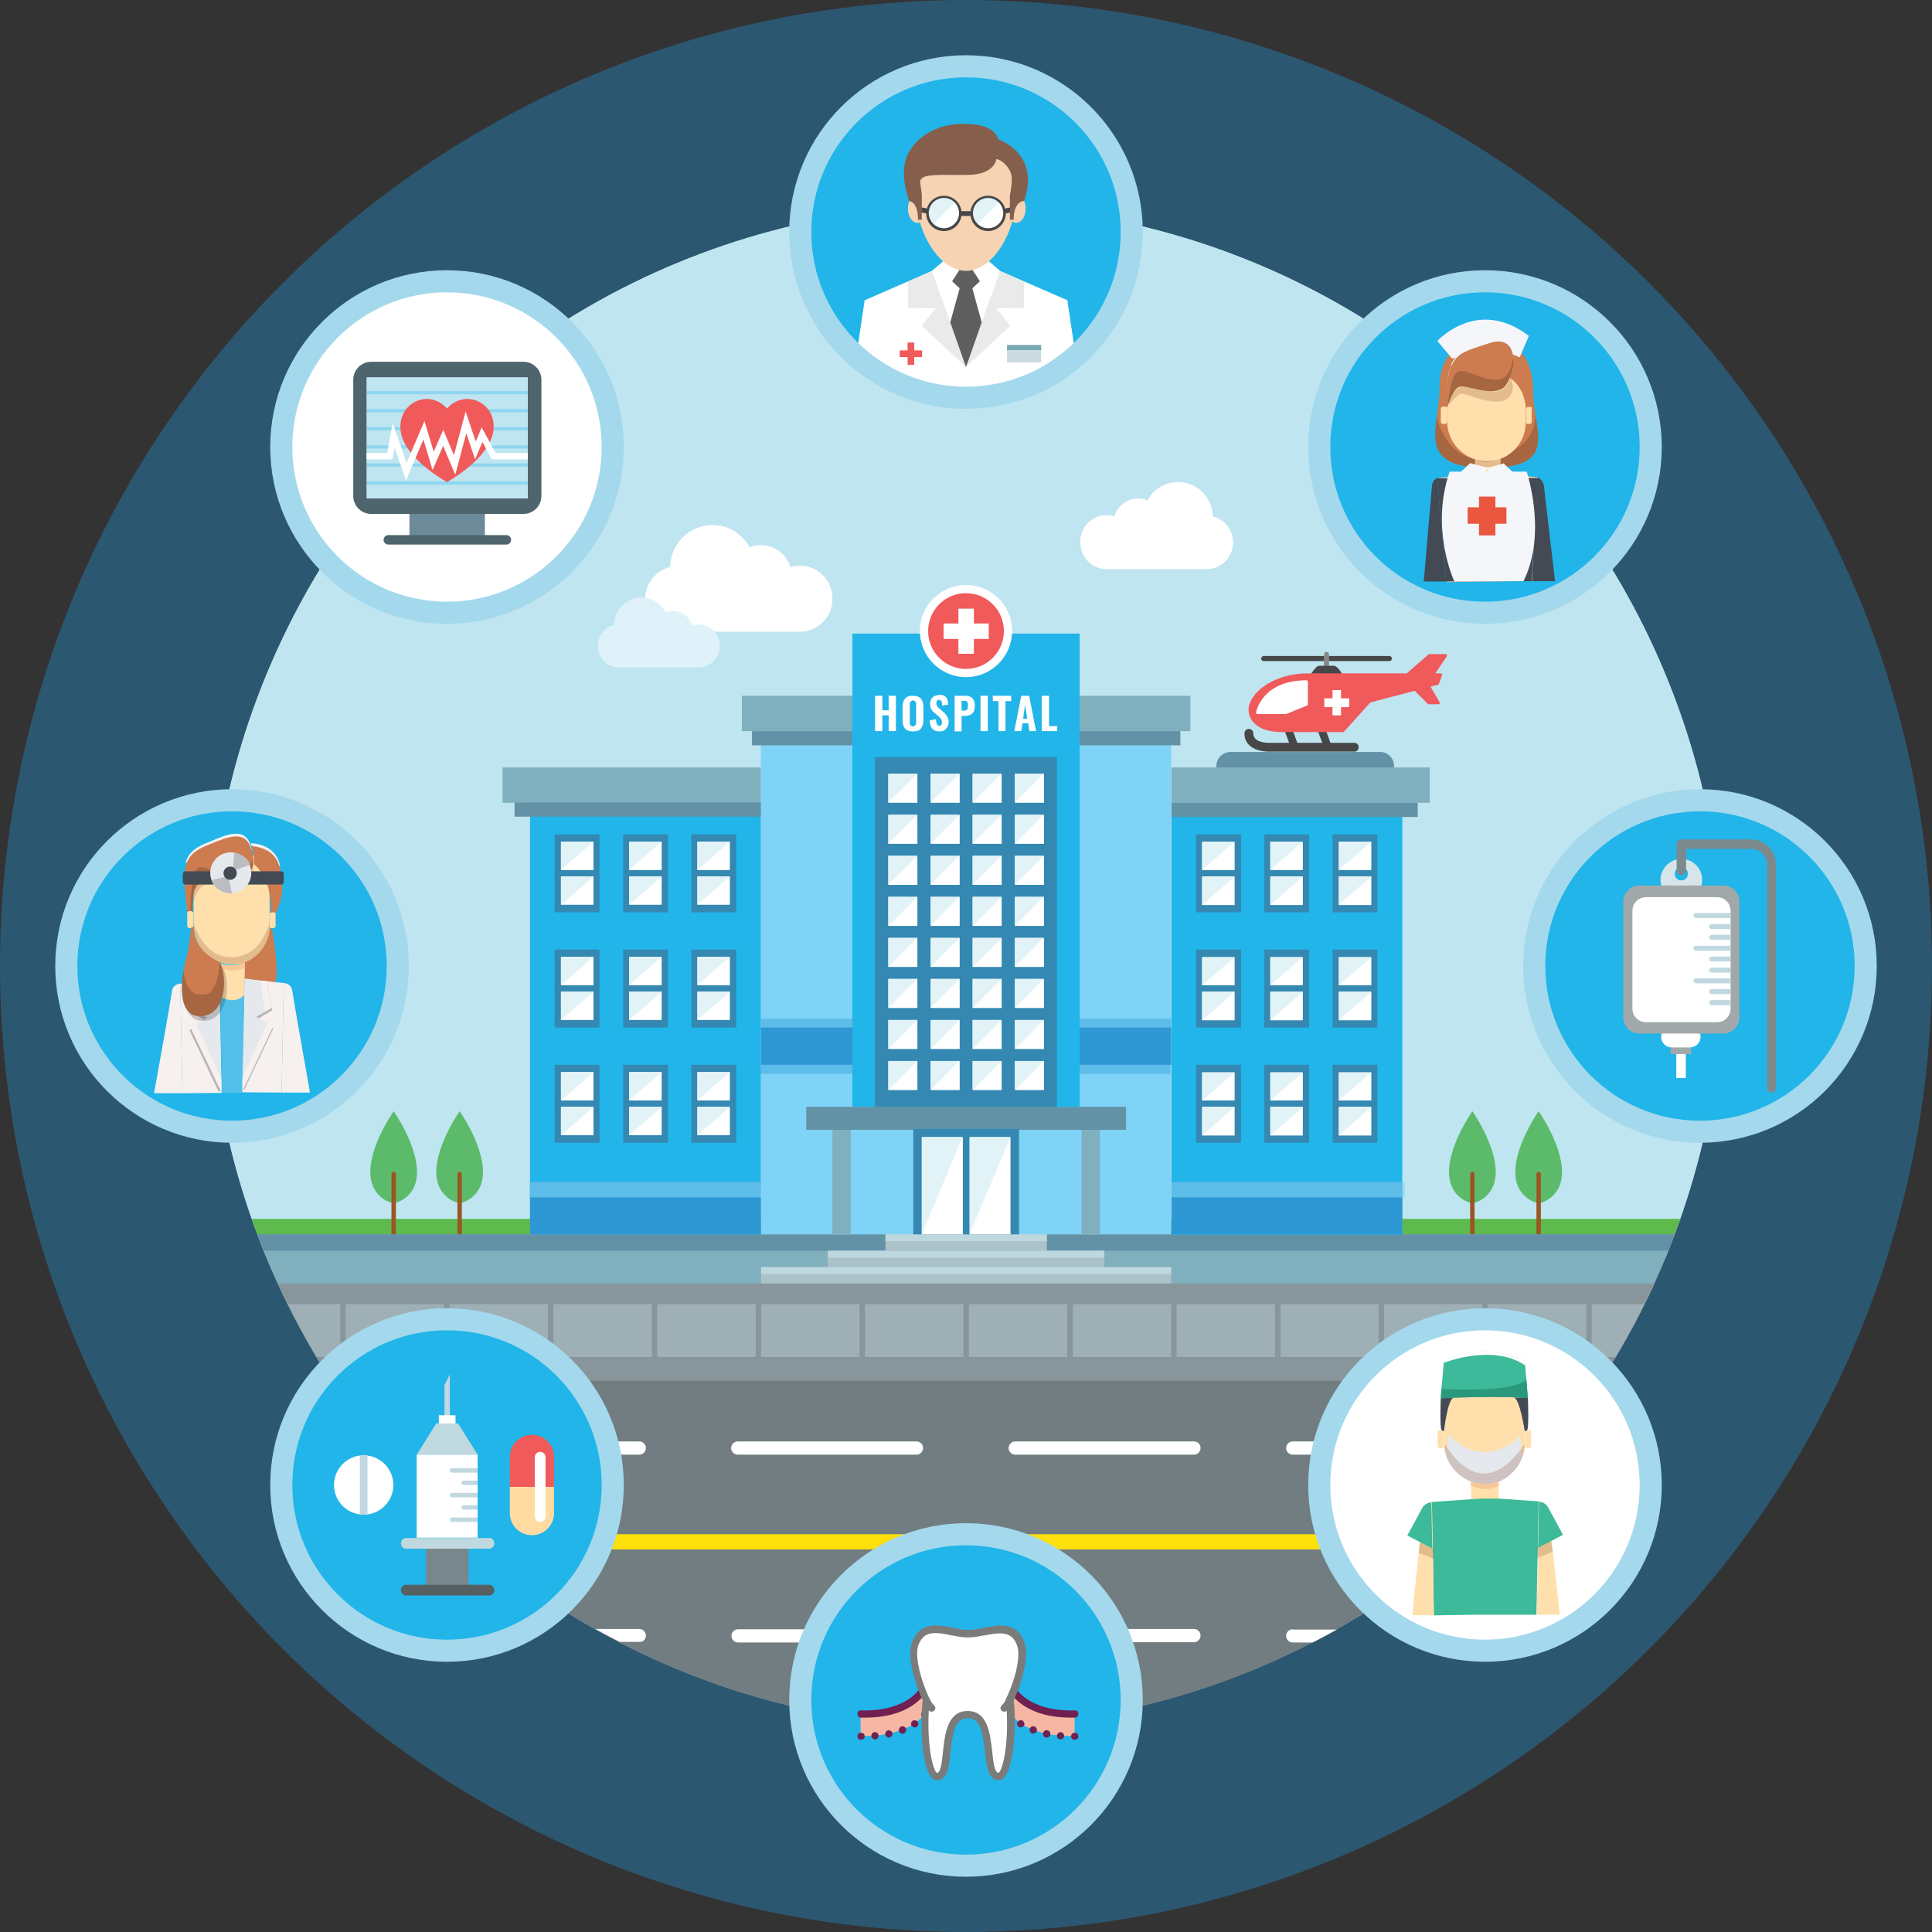 <?xml version="1.0" encoding="utf-8"?>
<!-- Generator: Adobe Illustrator 21.0.0, SVG Export Plug-In . SVG Version: 6.00 Build 0)  -->
<svg version="1.1" id="Layer_1" xmlns="http://www.w3.org/2000/svg" xmlns:xlink="http://www.w3.org/1999/xlink" x="0px" y="0px"
	 viewBox="0 0 612 612" style="enable-background:new 0 0 612 612;" xml:space="preserve">
<rect x="0" y="0" width="612" height="612" fill="#333333" stroke="none"/>
<style type="text/css">
	.st0{fill:#2C5771;}
	.st1{fill:#BFE5F1;}
	.st2{fill:#5EBA4C;}
	.st3{fill:#717D80;}
	.st4{fill:#FFFFFF;}
	.st5{fill:#DFF2F9;}
	.st6{fill:#6392A7;}
	.st7{fill:#474748;}
	.st8{fill:#898989;}
	.st9{fill:#F05A5A;}
	.st10{fill:#5CBB6A;}
	.st11{fill:#9B5524;}
	.st12{fill:#80B0BE;}
	.st13{fill:#7FD3F6;}
	.st14{fill:#2D98D4;}
	.st15{opacity:0.4;fill:#2D98D4;}
	.st16{fill:#21B5E9;}
	.st17{fill:#3488B1;}
	.st18{fill:#AAC2C8;}
	.st19{fill:#BDD8DF;}
	.st20{fill:#E2F3F7;}
	.st21{fill:#9EAFB5;}
	.st22{fill:#88969B;}
	.st23{fill:#FDDF0B;}
	.st24{opacity:0.6;fill:#7FD3F6;}
	.st25{fill:none;stroke:#A4D8EC;stroke-width:7;stroke-linecap:round;stroke-linejoin:round;stroke-miterlimit:10;}
	.st26{fill:#C0D8DF;}
	.st27{fill:#FFDBA2;}
	.st28{fill:#79878C;}
	.st29{fill:#566063;}
	.st30{fill:#6D8A99;}
	.st31{fill:#4E656E;}
	.st32{opacity:0.4;fill:none;stroke:#41C2ED;stroke-miterlimit:10;}
	.st33{fill:none;stroke:#FFFFFF;stroke-width:2;stroke-miterlimit:10;}
	.st34{clip-path:url(#SVGID_2_);}
	.st35{fill:#5E5F5E;}
	.st36{fill:#EAEAEA;}
	.st37{fill:#F6D3B3;}
	.st38{fill:#855F4C;}
	.st39{fill:#CBDBDF;}
	.st40{fill:#7AA7B4;}
	.st41{fill:#CC7C4F;}
	.st42{opacity:0.2;fill:#121111;}
	.st43{fill:none;}
	.st44{fill:#FFE0AC;}
	.st45{opacity:0.2;fill:#753117;}
	.st46{fill:#434A54;}
	.st47{fill:#F4F6F9;}
	.st48{fill:#E9573F;}
	.st49{opacity:0.5;fill:#F0B081;}
	.st50{fill:#F6F0EF;}
	.st51{fill:#52C0E8;}
	.st52{opacity:0.3;fill:#2D2A29;}
	.st53{fill:#E5E8EC;}
	.st54{fill:#F1F2F4;}
	.st55{fill:#BCBDC0;}
	.st56{fill:#3CBA99;}
	.st57{fill:#29987B;}
	.st58{fill:#D7E5EA;}
	.st59{fill:#A1A8A9;}
	.st60{fill:#7C8A8E;}
	.st61{fill:#F5B7A4;}
	.st62{fill:#702151;}
	.st63{fill:#7B7B7A;}
</style>
<g>
	<circle class="st0" cx="306" cy="306" r="306"/>
	<ellipse class="st1" cx="306" cy="306" rx="239.9" ry="240.9"/>
	<ellipse class="st1" cx="306" cy="306" rx="239.9" ry="240.9"/>
	<path class="st2" d="M81.5,391h449c0.6-1.6,1.2-3.2,1.8-4.9H79.7C80.3,387.8,80.9,389.4,81.5,391z"/>
	<path class="st3" d="M84.4,398.4c36.1,87.2,121.7,148.5,221.6,148.5s185.5-61.3,221.6-148.5H84.4z"/>
	<path class="st3" d="M84.4,398.4c36.1,87.2,121.7,148.5,221.6,148.5s185.5-61.3,221.6-148.5H84.4z"/>
	<path class="st4" d="M253.4,179.2c-1.1,0-2.1,0.2-3,0.5c-1.2-4.1-4.9-7-9.3-7c-1.3,0-2.5,0.2-3.6,0.7c-2.3-4.2-6.7-7.1-11.8-7.1
		c-7.3,0-13.3,5.9-13.4,13.3c-4.5,1.1-7.9,5.2-7.9,10.1c0,5.7,4.6,10.4,10.3,10.4h38.7c5.7,0,10.3-4.6,10.3-10.4
		C263.7,183.8,259.1,179.2,253.4,179.2z"/>
	<path class="st5" d="M221.3,197.8c-0.7,0-1.3,0.1-2,0.3c-0.8-2.6-3.2-4.6-6.1-4.6c-0.8,0-1.6,0.2-2.3,0.4c-1.5-2.8-4.4-4.6-7.7-4.6
		c-4.8,0-8.7,3.9-8.7,8.7c-2.9,0.7-5.1,3.4-5.1,6.6c0,3.7,3,6.8,6.7,6.8h25.2c3.7,0,6.7-3,6.7-6.8C228,200.8,225,197.8,221.3,197.8z
		"/>
	<g>
		<path class="st6" d="M441.6,242.7c0,2.5-2,4.5-4.5,4.5h-47.3c-2.5,0-4.5-2-4.5-4.5l0,0c0-2.5,2-4.5,4.5-4.5h47.3
			C439.6,238.1,441.6,240.2,441.6,242.7L441.6,242.7z"/>
		<g>
			<path class="st7" d="M402.1,238.1h26.9c0.8,0,1.4-0.6,1.4-1.4c0-0.8-0.6-1.4-1.4-1.4h-26.9c-1.9,0-5.1-0.4-5.1-3
				c0-0.8-0.6-1.4-1.4-1.4c-0.8,0-1.4,0.6-1.4,1.4C394.2,236.6,398.3,238.1,402.1,238.1z"/>
		</g>
		<polygon class="st7" points="408.9,236.8 411.5,236.8 409,230 406.4,230 		"/>
		<polygon class="st7" points="419.4,236.8 422,236.8 419.5,230 416.9,230 		"/>
		<path class="st7" d="M399.5,208.6c0,0.5,0.4,0.8,0.8,0.8h39.8c0.5,0,0.8-0.4,0.8-0.8l0,0c0-0.5-0.4-0.8-0.8-0.8h-39.8
			C399.9,207.8,399.5,208.2,399.5,208.6L399.5,208.6z"/>
		<path class="st8" d="M419.4,215.2c0,0.5,0.4,0.8,0.8,0.8l0,0c0.5,0,0.8-0.4,0.8-0.8v-7.9c0-0.5-0.4-0.8-0.8-0.8l0,0
			c-0.5,0-0.8,0.4-0.8,0.8V215.2z"/>
		<path class="st7" d="M420.3,210.9"/>
		<path class="st7" d="M417.8,210.9c0.8,0,2.4,0,2.4,0s1.7,0,2.4,0c0.8,0,2.3,1.8,3,3.6h-5.4h-5.4
			C415.6,212.7,417.1,210.9,417.8,210.9z"/>
		<g>
			<g>
				<path class="st9" d="M445.1,214.9h8.3c0.2,0,0.3-0.1,0.4-0.3l4.5-6.7c0.1-0.1,0.1-0.3,0-0.5c-0.1-0.1-0.2-0.2-0.4-0.2h-5.1
					c-0.1,0-0.2,0-0.3,0.1l-7.7,6.7c-0.1,0.1-0.2,0.3-0.1,0.5C444.7,214.8,444.9,214.9,445.1,214.9z"/>
			</g>
			<g>
				<path class="st9" d="M452.6,223.1h3c0.2,0,0.3-0.1,0.4-0.2c0.1-0.1,0.1-0.3,0-0.5l-3.5-6c-0.1-0.1-0.2-0.2-0.4-0.2h-5.5
					c-0.2,0-0.4,0.1-0.4,0.3c-0.1,0.2,0,0.4,0.1,0.5l6,6C452.3,223,452.4,223.1,452.6,223.1z"/>
			</g>
		</g>
		<g>
			<path class="st9" d="M406,231.9h19.5c0.1,0,0.3-0.1,0.3-0.2l8.3-9.2l21.4-5.6c0.1,0,0.3-0.1,0.3-0.3l1-2.7c0.1-0.1,0-0.3-0.1-0.4
				c-0.1-0.1-0.2-0.2-0.4-0.2h-41.9c-11.7,0-18.9,6.7-18.9,11.5C395.6,229.2,399.6,231.9,406,231.9z"/>
		</g>
		<g>
			<path class="st4" d="M398.3,226.2h8.9c0.1,0,0.1,0,0.2,0l6.6-2.7c0.2-0.1,0.3-0.2,0.3-0.4V216c0-0.3-0.2-0.5-0.5-0.5
				c-7.2,0-11.2,2.7-13.2,5c-2.2,2.5-2.7,5-2.7,5.1c0,0.1,0,0.3,0.1,0.4C398,226.2,398.1,226.2,398.3,226.2z"/>
		</g>
		<polygon class="st4" points="419.5,221.2 422.1,221.2 422.1,218.6 424.8,218.6 424.8,221.2 427.4,221.2 427.4,224 424.8,224 
			424.8,226.6 422.1,226.6 422.1,224 419.5,224 		"/>
	</g>
	<g>
		<path class="st10" d="M145.6,352c0,0-7.4,10.5-7.4,19.2c0,8.7,7.4,10,7.4,10s7.4-1.3,7.4-10C153,362.5,145.6,352,145.6,352z"/>
		<path class="st11" d="M146.3,393.8c0,0.4-0.3,0.7-0.7,0.7l0,0c-0.4,0-0.7-0.3-0.7-0.7v-21.9c0-0.4,0.3-0.7,0.7-0.7l0,0
			c0.4,0,0.7,0.3,0.7,0.7V393.8z"/>
	</g>
	<g>
		<path class="st10" d="M124.7,352c0,0-7.4,10.5-7.4,19.2c0,8.7,7.4,10,7.4,10s7.4-1.3,7.4-10C132.1,362.5,124.7,352,124.7,352z"/>
		<path class="st11" d="M125.4,393.8c0,0.4-0.3,0.7-0.7,0.7l0,0c-0.4,0-0.7-0.3-0.7-0.7v-21.9c0-0.4,0.3-0.7,0.7-0.7l0,0
			c0.4,0,0.7,0.3,0.7,0.7V393.8z"/>
	</g>
	<g>
		<path class="st10" d="M487.4,352c0,0-7.4,10.5-7.4,19.2c0,8.7,7.4,10,7.4,10s7.4-1.3,7.4-10C494.8,362.5,487.4,352,487.4,352z"/>
		<path class="st11" d="M488.1,393.8c0,0.4-0.3,0.7-0.7,0.7l0,0c-0.4,0-0.7-0.3-0.7-0.7v-21.9c0-0.4,0.3-0.7,0.7-0.7l0,0
			c0.4,0,0.7,0.3,0.7,0.7V393.8z"/>
	</g>
	<g>
		<path class="st10" d="M466.4,352c0,0-7.4,10.5-7.4,19.2c0,8.7,7.4,10,7.4,10s7.4-1.3,7.4-10C473.8,362.5,466.4,352,466.4,352z"/>
		<path class="st11" d="M467.1,393.8c0,0.4-0.3,0.7-0.7,0.7l0,0c-0.4,0-0.7-0.3-0.7-0.7v-21.9c0-0.4,0.3-0.7,0.7-0.7l0,0
			c0.4,0,0.7,0.3,0.7,0.7V393.8z"/>
	</g>
	<path class="st12" d="M88,406.6H524c2.3-5.1,4.5-10.3,6.5-15.6h-449C83.5,396.3,85.6,401.5,88,406.6z"/>
	<path class="st6" d="M83.5,396.2h445c0.7-1.7,1.4-3.5,2-5.2h-449C82.1,392.8,82.8,394.5,83.5,396.2z"/>
	<rect x="241" y="231.6" class="st13" width="130" height="159.4"/>
	<rect x="235" y="220.4" class="st12" width="142.1" height="11.2"/>
	<rect x="238.2" y="231.6" class="st6" width="135.7" height="4.5"/>
	<rect x="241" y="325.5" class="st14" width="130" height="11.8"/>
	<rect x="241" y="322.7" class="st15" width="130" height="2.9"/>
	<rect x="255.4" y="350.6" class="st6" width="101.3" height="7.3"/>
	<rect x="240.7" y="337.3" class="st15" width="130" height="2.9"/>
	<rect x="270" y="200.7" class="st16" width="72" height="149.9"/>
	<g>
		<circle class="st4" cx="306" cy="199.9" r="14.6"/>
		<circle class="st9" cx="306" cy="199.9" r="12"/>
		<polygon class="st4" points="313.2,197.5 308.5,197.5 308.5,192.8 303.6,192.8 303.6,197.5 298.9,197.5 298.9,202.4 303.6,202.4 
			303.6,207.1 308.5,207.1 308.5,202.4 313.2,202.4 		"/>
	</g>
	<g>
		<path class="st4" d="M277.2,231.6v-11.2h2.3v4.6h2v-4.6h2.3v11.2h-2.3v-5h-2v5H277.2z"/>
		<path class="st4" d="M289.2,231.7c-0.6,0-1.1-0.1-1.5-0.2c-0.4-0.2-0.8-0.4-1-0.7c-0.3-0.3-0.4-0.7-0.6-1.1
			c-0.1-0.4-0.2-1-0.2-1.6v-4.1c0-0.6,0.1-1.1,0.2-1.6c0.1-0.4,0.3-0.8,0.6-1.1c0.3-0.3,0.6-0.6,1-0.7c0.4-0.2,0.9-0.2,1.5-0.2
			c1.2,0,2,0.3,2.5,0.9c0.5,0.6,0.8,1.5,0.8,2.7v4.1c0,1.2-0.3,2.1-0.8,2.7C291.3,231.4,290.4,231.7,289.2,231.7z M288.8,230
			c0.1,0.1,0.3,0.1,0.4,0.1c0.2,0,0.3,0,0.4-0.1c0.1-0.1,0.2-0.1,0.3-0.2c0.1-0.1,0.1-0.2,0.2-0.3c0-0.1,0.1-0.3,0.1-0.4
			c0-0.1,0-0.3,0-0.5v-5.2c0-0.2,0-0.3,0-0.5c0-0.1,0-0.3-0.1-0.4c0-0.1-0.1-0.2-0.2-0.3c-0.1-0.1-0.2-0.2-0.3-0.2
			c-0.1-0.1-0.3-0.1-0.4-0.1c-0.2,0-0.3,0-0.4,0.1c-0.1,0.1-0.2,0.1-0.3,0.2c-0.1,0.1-0.1,0.2-0.2,0.3c0,0.1-0.1,0.3-0.1,0.4
			c0,0.1,0,0.3,0,0.5v5.2c0,0.2,0,0.3,0,0.5c0,0.1,0,0.3,0.1,0.4c0,0.1,0.1,0.3,0.2,0.3C288.6,229.9,288.7,229.9,288.8,230z"/>
		<path class="st4" d="M297.6,231.7c-1,0-1.8-0.3-2.3-0.9c-0.5-0.6-0.8-1.4-0.8-2.6l2-0.4c0,0.7,0.1,1.2,0.3,1.6
			c0.2,0.4,0.4,0.5,0.8,0.5c0.3,0,0.5-0.1,0.6-0.3c0.1-0.2,0.2-0.4,0.2-0.7c0-0.4-0.1-0.8-0.3-1.1c-0.2-0.3-0.5-0.6-0.9-1l-1.2-1
			c-0.3-0.3-0.6-0.5-0.7-0.7c-0.2-0.2-0.3-0.5-0.5-0.9c-0.1-0.4-0.2-0.8-0.2-1.2c0-0.9,0.3-1.6,0.8-2.1c0.5-0.5,1.3-0.7,2.2-0.8
			c0.3,0,0.6,0,0.9,0.1c0.3,0.1,0.5,0.1,0.7,0.3c0.2,0.1,0.4,0.2,0.5,0.4c0.1,0.2,0.3,0.3,0.3,0.5c0.1,0.2,0.2,0.4,0.2,0.6
			c0.1,0.2,0.1,0.4,0.1,0.6c0,0.2,0,0.4,0.1,0.6l-2,0.3c0-0.2,0-0.4,0-0.6c0-0.2,0-0.3-0.1-0.5c0-0.2-0.1-0.3-0.2-0.4
			c-0.1-0.1-0.1-0.2-0.3-0.2c-0.1-0.1-0.2-0.1-0.4-0.1c-0.3,0-0.4,0.1-0.6,0.3c-0.1,0.2-0.2,0.4-0.2,0.7c0,0.2,0,0.4,0.1,0.5
			c0,0.2,0.1,0.3,0.2,0.5c0.1,0.1,0.2,0.3,0.3,0.4c0.1,0.1,0.2,0.2,0.4,0.4l1.2,1c0.3,0.2,0.5,0.4,0.7,0.7c0.2,0.2,0.4,0.5,0.5,0.7
			c0.2,0.3,0.3,0.6,0.4,0.9c0.1,0.3,0.1,0.7,0.1,1c0,0.8-0.3,1.5-0.8,2C299.2,231.5,298.5,231.7,297.6,231.7z"/>
		<path class="st4" d="M302.4,231.6v-11.2h3.5c1.9,0,2.9,1.1,2.9,3.2c0,0.6-0.1,1.1-0.2,1.5c-0.2,0.4-0.4,0.7-0.7,1
			c-0.3,0.2-0.6,0.4-1,0.5c-0.4,0.1-0.8,0.2-1.3,0.2h-1v4.9H302.4z M304.6,225.1h0.7c0.5,0,0.8-0.1,1-0.3c0.2-0.2,0.3-0.6,0.3-1.2
			c0-0.3,0-0.5,0-0.7c0-0.2-0.1-0.3-0.2-0.5c-0.1-0.2-0.2-0.3-0.4-0.3c-0.2-0.1-0.4-0.1-0.7-0.1h-0.7V225.1z"/>
		<path class="st4" d="M310.6,231.6v-11.2h2.3v11.2H310.6z"/>
		<path class="st4" d="M316.3,231.6v-9.5h-1.8v-1.7h5.8v1.7h-1.8v9.5H316.3z"/>
		<path class="st4" d="M321.3,231.6l2.2-11.2h2.5l2.2,11.2h-2.1l-0.4-2.5h-1.8l-0.4,2.5H321.3z M324.1,227.7h1.3l-0.7-4.5
			L324.1,227.7z"/>
		<path class="st4" d="M330,231.6v-11.2h2.3v9.6h2.6v1.6H330z"/>
	</g>
	<rect x="277.2" y="239.8" class="st17" width="57.6" height="110.8"/>
	<g>
		<rect x="263.7" y="357.9" class="st12" width="5.8" height="33.2"/>
		<rect x="342.6" y="357.9" class="st12" width="5.8" height="33.2"/>
	</g>
	<g>
		<rect x="280.5" y="391" class="st18" width="51.1" height="5.2"/>
		<rect x="280.5" y="391" class="st19" width="51.1" height="2.2"/>
		<rect x="262.2" y="396.2" class="st18" width="87.6" height="5.2"/>
		<rect x="241.1" y="401.4" class="st18" width="129.9" height="5.2"/>
		<rect x="262.2" y="396.2" class="st19" width="87.6" height="2.2"/>
		<rect x="241.1" y="401.4" class="st19" width="129.9" height="2.2"/>
	</g>
	<g>
		<g>
			<g>
				<rect x="371.1" y="243.1" class="st12" width="81.8" height="11.2"/>
				<g>
					<rect x="371.1" y="254.3" class="st16" width="73.1" height="136.8"/>
					<g>
						<g>
							<rect x="378.9" y="264.3" class="st17" width="14.2" height="24.7"/>
							<rect x="380.8" y="266.7" class="st4" width="10.3" height="20"/>
							<rect x="379.8" y="275.6" class="st17" width="12.4" height="2"/>
						</g>
						<g>
							<rect x="400.5" y="264.3" class="st17" width="14.2" height="24.7"/>
							<rect x="402.4" y="266.7" class="st4" width="10.3" height="20"/>
							<rect x="401.4" y="275.6" class="st17" width="12.4" height="2"/>
						</g>
						<g>
							<rect x="422.1" y="264.3" class="st17" width="14.2" height="24.7"/>
							<rect x="424.1" y="266.7" class="st4" width="10.3" height="20"/>
							<rect x="423" y="275.6" class="st17" width="12.4" height="2"/>
						</g>
					</g>
					<g>
						<g>
							<rect x="378.9" y="300.8" class="st17" width="14.2" height="24.7"/>
							<rect x="380.8" y="303.2" class="st4" width="10.3" height="20"/>
							<rect x="379.8" y="312.1" class="st17" width="12.4" height="2"/>
						</g>
						<g>
							<rect x="400.5" y="300.8" class="st17" width="14.2" height="24.7"/>
							<rect x="402.4" y="303.2" class="st4" width="10.3" height="20"/>
							<rect x="401.4" y="312.1" class="st17" width="12.4" height="2"/>
						</g>
						<g>
							<rect x="422.1" y="300.8" class="st17" width="14.2" height="24.7"/>
							<rect x="424.1" y="303.2" class="st4" width="10.3" height="20"/>
							<rect x="423" y="312.1" class="st17" width="12.4" height="2"/>
						</g>
					</g>
					<g>
						<g>
							<rect x="378.9" y="337.3" class="st17" width="14.2" height="24.7"/>
							<rect x="380.8" y="339.7" class="st4" width="10.3" height="20"/>
							<rect x="379.8" y="348.6" class="st17" width="12.4" height="2"/>
						</g>
						<g>
							<rect x="400.5" y="337.3" class="st17" width="14.2" height="24.7"/>
							<rect x="402.4" y="339.7" class="st4" width="10.3" height="20"/>
							<rect x="401.4" y="348.6" class="st17" width="12.4" height="2"/>
						</g>
						<g>
							<rect x="422.1" y="337.3" class="st17" width="14.2" height="24.7"/>
							<rect x="424.1" y="339.7" class="st4" width="10.3" height="20"/>
							<rect x="423" y="348.6" class="st17" width="12.4" height="2"/>
						</g>
					</g>
				</g>
				<rect x="371.1" y="254.3" class="st6" width="78" height="4.5"/>
				<rect x="371.1" y="374.4" class="st14" width="73.1" height="16.6"/>
			</g>
			<g>
				<g>
					<polygon class="st20" points="380.8,266.6 391.1,266.6 380.8,275.6 					"/>
					<polygon class="st20" points="402.4,266.6 412.7,266.6 402.4,275.6 					"/>
					<polygon class="st20" points="424.1,266.6 434.4,266.6 424.1,275.6 					"/>
				</g>
				<g>
					<polygon class="st20" points="380.8,277.7 391.1,277.7 380.8,286.6 					"/>
					<polygon class="st20" points="402.4,277.7 412.7,277.7 402.4,286.6 					"/>
					<polygon class="st20" points="424.1,277.7 434.4,277.7 424.1,286.6 					"/>
				</g>
			</g>
			<g>
				<g>
					<polygon class="st20" points="380.8,303.2 391.1,303.2 380.8,312.1 					"/>
					<polygon class="st20" points="402.4,303.2 412.7,303.2 402.4,312.1 					"/>
					<polygon class="st20" points="424.1,303.2 434.4,303.2 424.1,312.1 					"/>
				</g>
				<g>
					<polygon class="st20" points="380.8,314.2 391.1,314.2 380.8,323.2 					"/>
					<polygon class="st20" points="402.4,314.2 412.7,314.2 402.4,323.2 					"/>
					<polygon class="st20" points="424.1,314.2 434.4,314.2 424.1,323.2 					"/>
				</g>
			</g>
			<g>
				<g>
					<polygon class="st20" points="380.8,339.7 391.1,339.7 380.8,348.6 					"/>
					<polygon class="st20" points="402.4,339.7 412.7,339.7 402.4,348.6 					"/>
					<polygon class="st20" points="424.1,339.7 434.4,339.7 424.1,348.6 					"/>
				</g>
				<g>
					<polygon class="st20" points="380.8,350.7 391.1,350.7 380.8,359.7 					"/>
					<polygon class="st20" points="402.4,350.7 412.7,350.7 402.4,359.7 					"/>
					<polygon class="st20" points="424.1,350.7 434.4,350.7 424.1,359.7 					"/>
				</g>
			</g>
		</g>
		<g>
			<g>
				<rect x="159.2" y="243.1" class="st12" width="81.8" height="11.2"/>
				<g>
					<rect x="167.9" y="254.2" class="st16" width="73.1" height="136.8"/>
					<g>
						<g>
							<rect x="175.7" y="264.3" class="st17" width="14.2" height="24.7"/>
							<rect x="177.7" y="266.6" class="st4" width="10.3" height="20"/>
							<rect x="176.6" y="275.6" class="st17" width="12.4" height="2"/>
						</g>
						<g>
							<rect x="197.4" y="264.3" class="st17" width="14.2" height="24.7"/>
							<rect x="199.3" y="266.6" class="st4" width="10.3" height="20"/>
							<rect x="198.3" y="275.6" class="st17" width="12.4" height="2"/>
						</g>
						<g>
							<rect x="219" y="264.3" class="st17" width="14.2" height="24.7"/>
							<rect x="220.9" y="266.6" class="st4" width="10.3" height="20"/>
							<rect x="219.9" y="275.6" class="st17" width="12.4" height="2"/>
						</g>
					</g>
					<g>
						<g>
							<rect x="175.7" y="300.8" class="st17" width="14.2" height="24.7"/>
							<rect x="177.7" y="303.1" class="st4" width="10.3" height="20"/>
							<rect x="176.6" y="312.1" class="st17" width="12.4" height="2"/>
						</g>
						<g>
							<rect x="197.4" y="300.8" class="st17" width="14.2" height="24.7"/>
							<rect x="199.3" y="303.1" class="st4" width="10.3" height="20"/>
							<rect x="198.3" y="312.1" class="st17" width="12.4" height="2"/>
						</g>
						<g>
							<rect x="219" y="300.8" class="st17" width="14.2" height="24.7"/>
							<rect x="220.9" y="303.1" class="st4" width="10.3" height="20"/>
							<rect x="219.9" y="312.1" class="st17" width="12.4" height="2"/>
						</g>
					</g>
					<g>
						<g>
							<rect x="175.7" y="337.3" class="st17" width="14.2" height="24.7"/>
							<rect x="177.7" y="339.6" class="st4" width="10.3" height="20"/>
							<rect x="176.6" y="348.6" class="st17" width="12.4" height="2"/>
						</g>
						<g>
							<rect x="197.4" y="337.3" class="st17" width="14.2" height="24.7"/>
							<rect x="199.3" y="339.6" class="st4" width="10.3" height="20"/>
							<rect x="198.3" y="348.6" class="st17" width="12.4" height="2"/>
						</g>
						<g>
							<rect x="219" y="337.3" class="st17" width="14.2" height="24.7"/>
							<rect x="220.9" y="339.6" class="st4" width="10.3" height="20"/>
							<rect x="219.9" y="348.6" class="st17" width="12.4" height="2"/>
						</g>
					</g>
				</g>
				<rect x="167.9" y="374.4" class="st14" width="73.1" height="16.6"/>
				<rect x="163" y="254.2" class="st6" width="78" height="4.5"/>
			</g>
			<g>
				<g>
					<polygon class="st20" points="177.7,266.6 188,266.6 177.7,275.6 					"/>
					<polygon class="st20" points="199.3,266.6 209.6,266.6 199.3,275.6 					"/>
					<polygon class="st20" points="220.9,266.6 231.2,266.6 220.9,275.6 					"/>
				</g>
				<g>
					<polygon class="st20" points="177.7,277.7 188,277.7 177.7,286.6 					"/>
					<polygon class="st20" points="199.3,277.7 209.6,277.7 199.3,286.6 					"/>
					<polygon class="st20" points="220.9,277.7 231.2,277.7 220.9,286.6 					"/>
				</g>
			</g>
			<g>
				<g>
					<polygon class="st20" points="177.7,303.1 188,303.1 177.7,312.1 					"/>
					<polygon class="st20" points="199.3,303.1 209.6,303.1 199.3,312.1 					"/>
					<polygon class="st20" points="220.9,303.1 231.2,303.1 220.9,312.1 					"/>
				</g>
				<g>
					<polygon class="st20" points="177.7,314.2 188,314.2 177.7,323.1 					"/>
					<polygon class="st20" points="199.3,314.2 209.6,314.2 199.3,323.1 					"/>
					<polygon class="st20" points="220.9,314.2 231.2,314.2 220.9,323.1 					"/>
				</g>
			</g>
			<g>
				<g>
					<polygon class="st20" points="177.7,339.6 188,339.6 177.7,348.6 					"/>
					<polygon class="st20" points="199.3,339.6 209.6,339.6 199.3,348.6 					"/>
					<polygon class="st20" points="220.9,339.6 231.2,339.6 220.9,348.6 					"/>
				</g>
				<g>
					<polygon class="st20" points="177.7,350.7 188,350.7 177.7,359.6 					"/>
					<polygon class="st20" points="199.3,350.7 209.6,350.7 199.3,359.6 					"/>
					<polygon class="st20" points="220.9,350.7 231.2,350.7 220.9,359.6 					"/>
				</g>
			</g>
		</g>
	</g>
	<g>
		<rect x="289.3" y="357.6" class="st17" width="33.5" height="33.4"/>
		<rect x="292" y="360.2" class="st4" width="28.1" height="30.8"/>
		<rect x="305" y="359.4" class="st17" width="2.2" height="31.6"/>
		<polygon class="st20" points="304.9,360.2 292,391 292,360.2 		"/>
		<polygon class="st20" points="320.1,360.2 307.1,391 307.1,360.2 		"/>
	</g>
	<g>
		<g>
			<g>
				<rect x="281.4" y="245.1" class="st4" width="9.2" height="9.2"/>
				<polygon class="st20" points="281.4,254.2 281.4,245.1 290.6,245.1 				"/>
			</g>
			<g>
				<rect x="294.8" y="245.1" class="st4" width="9.2" height="9.2"/>
				<polygon class="st20" points="294.8,254.2 294.8,245.1 303.9,245.1 				"/>
			</g>
			<g>
				<rect x="308.1" y="245.1" class="st4" width="9.2" height="9.2"/>
				<polygon class="st20" points="308.1,254.2 308.1,245.1 317.3,245.1 				"/>
			</g>
			<g>
				<rect x="321.5" y="245.1" class="st4" width="9.2" height="9.2"/>
				<polygon class="st20" points="321.5,254.2 321.5,245.1 330.6,245.1 				"/>
			</g>
		</g>
		<g>
			<g>
				<rect x="281.4" y="258.1" class="st4" width="9.2" height="9.2"/>
				<polygon class="st20" points="281.4,267.2 281.4,258.1 290.6,258.1 				"/>
			</g>
			<g>
				<rect x="294.8" y="258.1" class="st4" width="9.2" height="9.2"/>
				<polygon class="st20" points="294.8,267.2 294.8,258.1 303.9,258.1 				"/>
			</g>
			<g>
				<rect x="308.1" y="258.1" class="st4" width="9.2" height="9.2"/>
				<polygon class="st20" points="308.1,267.2 308.1,258.1 317.3,258.1 				"/>
			</g>
			<g>
				<rect x="321.5" y="258.1" class="st4" width="9.2" height="9.2"/>
				<polygon class="st20" points="321.5,267.2 321.5,258.1 330.6,258.1 				"/>
			</g>
		</g>
		<g>
			<g>
				<rect x="281.4" y="271.1" class="st4" width="9.2" height="9.2"/>
				<polygon class="st20" points="281.4,280.2 281.4,271.1 290.6,271.1 				"/>
			</g>
			<g>
				<rect x="294.8" y="271.1" class="st4" width="9.2" height="9.2"/>
				<polygon class="st20" points="294.8,280.2 294.8,271.1 303.9,271.1 				"/>
			</g>
			<g>
				<rect x="308.1" y="271.1" class="st4" width="9.2" height="9.2"/>
				<polygon class="st20" points="308.1,280.2 308.1,271.1 317.3,271.1 				"/>
			</g>
			<g>
				<rect x="321.5" y="271.1" class="st4" width="9.2" height="9.2"/>
				<polygon class="st20" points="321.5,280.2 321.5,271.1 330.6,271.1 				"/>
			</g>
		</g>
		<g>
			<g>
				<rect x="281.4" y="284.1" class="st4" width="9.2" height="9.2"/>
				<polygon class="st20" points="281.4,293.3 281.4,284.1 290.6,284.1 				"/>
			</g>
			<g>
				<rect x="294.8" y="284.1" class="st4" width="9.2" height="9.2"/>
				<polygon class="st20" points="294.8,293.3 294.8,284.1 303.9,284.1 				"/>
			</g>
			<g>
				<rect x="308.1" y="284.1" class="st4" width="9.2" height="9.2"/>
				<polygon class="st20" points="308.1,293.3 308.1,284.1 317.3,284.1 				"/>
			</g>
			<g>
				<rect x="321.5" y="284.1" class="st4" width="9.2" height="9.2"/>
				<polygon class="st20" points="321.5,293.3 321.5,284.1 330.6,284.1 				"/>
			</g>
		</g>
		<g>
			<g>
				<rect x="281.4" y="297.1" class="st4" width="9.2" height="9.2"/>
				<polygon class="st20" points="281.4,306.3 281.4,297.1 290.6,297.1 				"/>
			</g>
			<g>
				<rect x="294.8" y="297.1" class="st4" width="9.2" height="9.2"/>
				<polygon class="st20" points="294.8,306.3 294.8,297.1 303.9,297.1 				"/>
			</g>
			<g>
				<rect x="308.1" y="297.1" class="st4" width="9.2" height="9.2"/>
				<polygon class="st20" points="308.1,306.3 308.1,297.1 317.3,297.1 				"/>
			</g>
			<g>
				<rect x="321.5" y="297.1" class="st4" width="9.2" height="9.2"/>
				<polygon class="st20" points="321.5,306.3 321.5,297.1 330.6,297.1 				"/>
			</g>
		</g>
		<g>
			<g>
				<rect x="281.4" y="310.1" class="st4" width="9.2" height="9.2"/>
				<polygon class="st20" points="281.4,319.3 281.4,310.1 290.6,310.1 				"/>
			</g>
			<g>
				<rect x="294.8" y="310.1" class="st4" width="9.2" height="9.2"/>
				<polygon class="st20" points="294.8,319.3 294.8,310.1 303.9,310.1 				"/>
			</g>
			<g>
				<rect x="308.1" y="310.1" class="st4" width="9.2" height="9.2"/>
				<polygon class="st20" points="308.1,319.3 308.1,310.1 317.3,310.1 				"/>
			</g>
			<g>
				<rect x="321.5" y="310.1" class="st4" width="9.2" height="9.2"/>
				<polygon class="st20" points="321.5,319.3 321.5,310.1 330.6,310.1 				"/>
			</g>
		</g>
		<g>
			<g>
				<rect x="281.4" y="323.1" class="st4" width="9.2" height="9.2"/>
				<polygon class="st20" points="281.4,332.3 281.4,323.1 290.6,323.1 				"/>
			</g>
			<g>
				<rect x="294.8" y="323.1" class="st4" width="9.2" height="9.2"/>
				<polygon class="st20" points="294.8,332.3 294.8,323.1 303.9,323.1 				"/>
			</g>
			<g>
				<rect x="308.1" y="323.1" class="st4" width="9.2" height="9.2"/>
				<polygon class="st20" points="308.1,332.3 308.1,323.1 317.3,323.1 				"/>
			</g>
			<g>
				<rect x="321.5" y="323.1" class="st4" width="9.2" height="9.2"/>
				<polygon class="st20" points="321.5,332.3 321.5,323.1 330.6,323.1 				"/>
			</g>
		</g>
		<g>
			<g>
				<rect x="281.4" y="336.1" class="st4" width="9.2" height="9.2"/>
				<polygon class="st20" points="281.4,345.3 281.4,336.1 290.6,336.1 				"/>
			</g>
			<g>
				<rect x="294.8" y="336.1" class="st4" width="9.2" height="9.2"/>
				<polygon class="st20" points="294.8,345.3 294.8,336.1 303.9,336.1 				"/>
			</g>
			<g>
				<rect x="308.1" y="336.1" class="st4" width="9.2" height="9.2"/>
				<polygon class="st20" points="308.1,345.3 308.1,336.1 317.3,336.1 				"/>
			</g>
			<g>
				<rect x="321.5" y="336.1" class="st4" width="9.2" height="9.2"/>
				<polygon class="st20" points="321.5,345.3 321.5,336.1 330.6,336.1 				"/>
			</g>
		</g>
	</g>
	<path class="st21" d="M511.8,429.9c4.5-7.5,8.6-15.3,12.3-23.3H88c3.7,8,7.8,15.8,12.3,23.3H511.8z"/>
	<path class="st22" d="M520.9,413.1c1.1-2.2,2.1-4.3,3.1-6.5H88c1,2.2,2.1,4.4,3.1,6.5H520.9z"/>
	<path class="st22" d="M511.8,429.9H100.2c1.5,2.5,3.1,5,4.7,7.5h402.2C508.7,434.9,510.3,432.4,511.8,429.9z"/>
	<path class="st23" d="M459.9,490.8c1.9-1.6,3.7-3.2,5.5-4.8H146.6c1.8,1.6,3.7,3.2,5.5,4.8H459.9z"/>
	<g>
		<path class="st4" d="M204.6,458.7c0,1.1-0.9,2.1-2.1,2.1h-56.6c-1.1,0-2.1-0.9-2.1-2.1l0,0c0-1.1,0.9-2.1,2.1-2.1h56.6
			C203.6,456.6,204.6,457.5,204.6,458.7L204.6,458.7z"/>
		<path class="st4" d="M292.4,458.7c0,1.1-0.9,2.1-2.1,2.1h-56.6c-1.1,0-2.1-0.9-2.1-2.1l0,0c0-1.1,0.9-2.1,2.1-2.1h56.6
			C291.5,456.6,292.4,457.5,292.4,458.7L292.4,458.7z"/>
		<path class="st4" d="M380.3,458.7c0,1.1-0.9,2.1-2.1,2.1h-56.6c-1.1,0-2.1-0.9-2.1-2.1l0,0c0-1.1,0.9-2.1,2.1-2.1h56.6
			C379.4,456.6,380.3,457.5,380.3,458.7L380.3,458.7z"/>
		<path class="st4" d="M468.2,458.7c0,1.1-0.9,2.1-2.1,2.1h-56.6c-1.1,0-2.1-0.9-2.1-2.1l0,0c0-1.1,0.9-2.1,2.1-2.1h56.6
			C467.3,456.6,468.2,457.5,468.2,458.7L468.2,458.7z"/>
	</g>
	<g>
		<path class="st4" d="M409.5,516.1c-1.1,0-2.1,0.9-2.1,2.1c0,1.1,0.9,2.1,2.1,2.1h6.3c2.6-1.3,5.1-2.7,7.7-4.1H409.5z"/>
		<path class="st4" d="M378.2,520.2c1.1,0,2.1-0.9,2.1-2.1c0-1.1-0.9-2.1-2.1-2.1h-56.6c-1.1,0-2.1,0.9-2.1,2.1
			c0,1.1,0.9,2.1,2.1,2.1H378.2z"/>
		<path class="st4" d="M204.6,518.1c0-1.1-0.9-2.1-2.1-2.1h-13.9c2.5,1.4,5.1,2.8,7.7,4.1h6.3C203.6,520.2,204.6,519.3,204.6,518.1z
			"/>
		<path class="st4" d="M290.4,516.1h-56.6c-1.1,0-2.1,0.9-2.1,2.1c0,1.1,0.9,2.1,2.1,2.1h56.6c1.1,0,2.1-0.9,2.1-2.1
			C292.4,517,291.5,516.1,290.4,516.1z"/>
	</g>
	<g>
		<rect x="107.8" y="411.3" class="st22" width="1.7" height="20.5"/>
		<rect x="140.7" y="411.3" class="st22" width="1.7" height="20.5"/>
		<rect x="173.6" y="411.3" class="st22" width="1.7" height="20.5"/>
		<rect x="206.5" y="411.3" class="st22" width="1.7" height="20.5"/>
		<rect x="239.4" y="411.3" class="st22" width="1.7" height="20.5"/>
		<rect x="272.3" y="411.3" class="st22" width="1.7" height="20.5"/>
		<rect x="305.2" y="411.3" class="st22" width="1.7" height="20.5"/>
		<rect x="338.1" y="411.3" class="st22" width="1.7" height="20.5"/>
		<rect x="371" y="411.3" class="st22" width="1.7" height="20.5"/>
		<rect x="403.9" y="411.3" class="st22" width="1.7" height="20.5"/>
		<rect x="436.7" y="411.3" class="st22" width="1.7" height="20.5"/>
		<rect x="469.6" y="411.3" class="st22" width="1.7" height="20.5"/>
		<rect x="502.5" y="411.3" class="st22" width="1.7" height="20.5"/>
	</g>
	<rect x="167.6" y="374.4" class="st24" width="73.9" height="4.9"/>
	<rect x="371.1" y="374.4" class="st24" width="73.9" height="4.9"/>
	<path class="st4" d="M350.5,163.2c0.9,0,1.7,0.1,2.5,0.4c1-3.3,4-5.7,7.6-5.7c1,0,2,0.2,2.9,0.6c1.8-3.5,5.5-5.8,9.7-5.8
		c6,0,10.9,4.9,11,10.9c3.7,0.9,6.4,4.2,6.4,8.2c0,4.7-3.8,8.5-8.4,8.5h-31.6c-4.7,0-8.4-3.8-8.4-8.5
		C342.1,167,345.9,163.2,350.5,163.2z"/>
	<circle class="st16" cx="141.6" cy="470.4" r="52.5"/>
	<circle class="st25" cx="141.6" cy="470.4" r="52.5"/>
	<g>
		<g>
			<circle class="st4" cx="115.2" cy="470.4" r="9.4"/>
			<path class="st26" d="M114,479.7c0.4,0.1,0.8,0.1,1.2,0.1c0.4,0,0.8,0,1.2-0.1V461c-0.4-0.1-0.8-0.1-1.2-0.1
				c-0.4,0-0.8,0-1.2,0.1V479.7z"/>
		</g>
		<g>
			<path class="st27" d="M161.5,471v8.3c0,3.9,3.1,7,7,7c3.9,0,7-3.1,7-7V471H161.5z"/>
			<path class="st9" d="M175.5,471v-9.5c0-3.9-3.1-7-7-7c-3.9,0-7,3.1-7,7v9.5H175.5z"/>
			<path class="st4" d="M172.8,480.4c0,0.9-0.7,1.7-1.7,1.7l0,0c-0.9,0-1.7-0.7-1.7-1.7v-18.8c0-0.9,0.7-1.7,1.7-1.7l0,0
				c0.9,0,1.7,0.7,1.7,1.7V480.4z"/>
		</g>
		<g>
			<polygon class="st26" points="142.5,453.5 140.8,453.5 140.8,438.8 142.5,435.3 			"/>
			<rect x="139" y="448.3" class="st4" width="5.3" height="5.2"/>
			<rect x="135" y="488.9" class="st28" width="13.4" height="14.9"/>
			<path class="st29" d="M156.6,503.7c0,1-0.8,1.7-1.7,1.7h-26.2c-1,0-1.7-0.8-1.7-1.7l0,0c0-1,0.8-1.7,1.7-1.7h26.2
				C155.8,502,156.6,502.8,156.6,503.7L156.6,503.7z"/>
			<path class="st26" d="M156.6,488.9c0,1-0.8,1.7-1.7,1.7h-26.2c-1,0-1.7-0.8-1.7-1.7l0,0c0-1,0.8-1.7,1.7-1.7h26.2
				C155.8,487.1,156.6,487.9,156.6,488.9L156.6,488.9z"/>
			<polygon class="st26" points="145.1,450.9 141.7,450.9 138.2,450.9 132,460.8 132,460.8 151.3,460.8 151.3,460.8 			"/>
			<polygon class="st4" points="132,460.8 132,487.1 141.7,487.1 151.3,487.1 151.3,460.8 			"/>
			<path class="st26" d="M151.3,465.1h-8.1c-0.4,0-0.7,0.3-0.7,0.7c0,0.4,0.3,0.7,0.7,0.7h8.1V465.1z"/>
			<path class="st26" d="M151.3,469h-4.4c-0.4,0-0.7,0.3-0.7,0.7c0,0.4,0.3,0.7,0.7,0.7h4.4V469z"/>
			<path class="st26" d="M151.3,472.9h-8.1c-0.4,0-0.7,0.3-0.7,0.7s0.3,0.7,0.7,0.7h8.1V472.9z"/>
			<path class="st26" d="M151.3,476.8h-4.4c-0.4,0-0.7,0.3-0.7,0.7c0,0.4,0.3,0.7,0.7,0.7h4.4V476.8z"/>
			<path class="st26" d="M151.3,480.7h-8.1c-0.4,0-0.7,0.3-0.7,0.7c0,0.4,0.3,0.7,0.7,0.7h8.1V480.7z"/>
		</g>
	</g>
	<circle class="st4" cx="141.6" cy="141.6" r="52.5"/>
	<circle class="st25" cx="141.6" cy="141.6" r="52.5"/>
	<g>
		<rect x="129.7" y="159.5" class="st30" width="23.9" height="11.1"/>
		<path class="st31" d="M161.9,171c0,0.8-0.7,1.5-1.5,1.5h-37.4c-0.8,0-1.5-0.7-1.5-1.5l0,0c0-0.8,0.7-1.5,1.5-1.5h37.4
			C161.2,169.5,161.9,170.1,161.9,171L161.9,171z"/>
		<path class="st31" d="M171.5,157.1c0,3.2-2.6,5.7-5.7,5.7h-48.2c-3.2,0-5.7-2.6-5.7-5.7v-36.8c0-3.2,2.6-5.7,5.7-5.7h48.2
			c3.2,0,5.7,2.6,5.7,5.7V157.1z"/>
		<rect x="116.1" y="119.5" class="st1" width="51.1" height="38.4"/>
		<g>
			<line class="st32" x1="116.1" y1="124.4" x2="167.2" y2="124.4"/>
			<line class="st32" x1="116.1" y1="130.1" x2="167.2" y2="130.1"/>
			<line class="st32" x1="116.1" y1="135.8" x2="167.2" y2="135.8"/>
			<line class="st32" x1="116.1" y1="141.6" x2="167.2" y2="141.6"/>
			<line class="st32" x1="116.1" y1="147.3" x2="167.2" y2="147.3"/>
			<line class="st32" x1="116.1" y1="153" x2="167.2" y2="153"/>
		</g>
		<path class="st9" d="M141.6,129.4c-5.7-6.4-15.7-1.9-14.7,7c1.1,9,14.7,16.3,14.7,16.3s13.6-7.4,14.7-16.3
			C157.4,127.5,147.3,123,141.6,129.4z"/>
		<polyline class="st33" points="116.1,144.5 123.5,144.5 124.7,137.9 128.7,149.4 134.3,136.3 137.2,146 140.4,138.7 144,147.3 
			147.6,133.8 150.6,142.7 152.7,137.7 156.4,144.5 167.2,144.5 		"/>
	</g>
	<circle class="st16" cx="538.5" cy="306" r="52.5"/>
	<circle class="st25" cx="538.5" cy="306" r="52.5"/>
	<circle class="st16" cx="73.5" cy="306" r="52.5"/>
	<circle class="st25" cx="73.5" cy="306" r="52.5"/>
	<circle class="st16" cx="306" cy="538.5" r="52.5"/>
	<circle class="st25" cx="306" cy="538.5" r="52.5"/>
	<g>
		<circle class="st16" cx="470.4" cy="141.6" r="52.5"/>
		<circle class="st25" cx="470.4" cy="141.6" r="52.5"/>
	</g>
	<circle class="st16" cx="306" cy="73.5" r="52.5"/>
	<g>
		<defs>
			<circle id="SVGID_1_" cx="306" cy="73.5" r="52.5"/>
		</defs>
		<clipPath id="SVGID_2_">
			<use xlink:href="#SVGID_1_"  style="overflow:visible;"/>
		</clipPath>
		<g class="st34">
			<polygon class="st4" points="338.1,95.1 316.7,85.8 306,85.8 295.3,85.8 273.9,95.1 269.3,125.8 306,125.8 342.7,125.8 			"/>
			<polygon class="st35" points="307.5,89.5 306,89.5 304.5,89.5 300.6,103.6 306,116.3 311.4,103.6 			"/>
			<g>
				<polygon class="st36" points="295.3,85.8 306,116.3 292,103.2 296.4,97.7 287.6,97.5 287.6,89.2 				"/>
				<polygon class="st36" points="316.7,85.8 306,116.3 320,103.2 315.6,97.7 324.4,97.5 324.4,89.2 				"/>
			</g>
			<g>
				<polygon class="st4" points="295.2,85.8 299.3,82.3 306,82.3 298.2,94.3 				"/>
				<polygon class="st4" points="316.8,85.8 312.7,82.3 306,82.3 313.8,94.3 				"/>
			</g>
			<polygon class="st35" points="306,82.3 301.6,89.1 306,93.2 310.4,89.1 			"/>
			<g>
				<ellipse class="st37" cx="290.6" cy="66.1" rx="3" ry="4.5"/>
				<ellipse class="st37" cx="321.9" cy="66.1" rx="3" ry="4.5"/>
			</g>
			<path class="st37" d="M321.9,61.9c0,11-7.1,23.9-15.9,23.9c-8.8,0-15.9-12.9-15.9-23.9c0-11,7.1-15.9,15.9-15.9
				C314.8,46.1,321.9,51,321.9,61.9z"/>
			<g>
				<polygon class="st7" points="320.5,67.2 315.9,68.2 315.9,66.6 320.5,65.6 				"/>
				<polygon class="st7" points="291.5,67.2 296.1,68.2 296.1,66.6 291.5,65.6 				"/>
			</g>
			<path class="st38" d="M321.1,69.6h-1.2c0,0,0-5.6,0-7.1c0-1.5,0.6-2.9,0.6-6c0-3.1-3.3-6.1-5-6.1l0.6-6.3c0,0,13.6,4.3,8.3,19.6
				C324.4,63.6,321.1,63.6,321.1,69.6z"/>
			<path class="st38" d="M287.6,48.8c2.1-4.3,7.4-9,15.9-9.5c11.9-0.7,12.7,4.7,12.7,4.7l-0.6,6.4c0,0-0.4,4.9-9,5
				c-8.6,0.2-15.6-0.8-15.1,2.6c0,0,0,0,0,0c0.2,1.3,0.3,2.2,0.4,2.8c0,0.2,0.1,0.4,0.1,0.6l0,0l0,0c0,0.1,0,0.2,0,0.4l0,0l0,0
				c0,0.2,0,0.5,0,0.7c0,1.5,0,7.1,0,7.1h-1.2c0-5.9-2.8-5.9-2.8-5.9C287.2,61.1,284.9,54.5,287.6,48.8z"/>
			<rect x="302" y="66.9" class="st7" width="7.6" height="1.5"/>
			<circle class="st4" cx="299" cy="67.6" r="5.2"/>
			<circle class="st4" cx="313" cy="67.6" r="5.2"/>
			<circle class="st4" cx="313" cy="67.6" r="5.2"/>
			<rect x="319" y="109.3" class="st39" width="10.8" height="5.5"/>
			<rect x="319" y="109.3" class="st40" width="10.8" height="1.6"/>
			<polygon class="st9" points="292.1,111 289.6,111 289.6,108.5 287.5,108.5 287.5,111 285,111 285,113.1 287.5,113.1 287.5,115.6 
				289.6,115.6 289.6,113.1 292.1,113.1 			"/>
			<path class="st20" d="M299,62.4c-2.9,0-5.2,2.3-5.2,5.2c0,1.4,0.6,2.7,1.5,3.7l7.4-7.3C301.8,62.9,300.5,62.4,299,62.4z"/>
			<path class="st20" d="M313,62.4c-2.9,0-5.2,2.3-5.2,5.2c0,1.4,0.6,2.7,1.5,3.7l7.4-7.3C315.7,62.9,314.4,62.4,313,62.4z"/>
			<g>
				<g>
					<path class="st7" d="M299,73.2c-3.1,0-5.6-2.5-5.6-5.6c0-3.1,2.5-5.6,5.6-5.6c3.1,0,5.6,2.5,5.6,5.6
						C304.6,70.7,302.1,73.2,299,73.2z M299,62.7c-2.7,0-4.8,2.2-4.8,4.8s2.2,4.8,4.8,4.8s4.8-2.2,4.8-4.8S301.7,62.7,299,62.7z"/>
				</g>
				<g>
					<path class="st7" d="M313,73.2c-3.1,0-5.6-2.5-5.6-5.6c0-3.1,2.5-5.6,5.6-5.6c3.1,0,5.6,2.5,5.6,5.6
						C318.6,70.7,316,73.2,313,73.2z M313,62.7c-2.7,0-4.8,2.2-4.8,4.8s2.2,4.8,4.8,4.8c2.7,0,4.8-2.2,4.8-4.8S315.6,62.7,313,62.7z
						"/>
				</g>
			</g>
		</g>
	</g>
	<circle class="st25" cx="306" cy="73.5" r="52.5"/>
	<circle class="st4" cx="470.4" cy="470.4" r="52.5"/>
	<circle class="st25" cx="470.4" cy="470.4" r="52.5"/>
	<g>
		<g id="XMLID_707_">
			<g>
				<path class="st41" d="M470.9,148.2c-17.3,0-17-7.5-15.8-16c0.4-2.9,0.9-6,0.9-8.9c-0.2-11.3,6.8-16.4,14.3-16.6
					c4.8-0.1,15.1,2.3,15.3,16.4c0,2.9,0.4,5.6,0.8,8.2C487.9,141.2,489.4,148.2,470.9,148.2z"/>
				<path class="st42" d="M470.9,148.2c-17.3,0-17-7.5-15.8-16c0.2,0.8,3.5,13.4,13.7,13.1c10.2-0.3,17.5-5.4,17.6-14
					C487.9,141.2,489.4,148.2,470.9,148.2z"/>
			</g>
			<g>
				<path class="st43" d="M470.3,106.8c4.8-0.1,15.1,2.3,15.3,16.4c0.2,14.1,8.5,25.1-14.8,25.1c-23.3,0-14.7-13.5-14.9-24.9
					C455.8,112,462.7,107,470.3,106.8z"/>
			</g>
		</g>
		<g>
			<g>
				<g>
					<path class="st44" d="M475.3,145.4l0,4.8l11.9,1c-0.6,0.7-1.8,32.9-1.8,32.9c0.1-0.2-27,0.3-27,0.3l-2.6-33l11.4-1.1l0-4.8
						C471.1,147.3,475.3,145.4,475.3,145.4z"/>
					<path class="st45" d="M467,145.7l0,1.2c0,0,3.6,2.3,8.3,0.1l-0.1-1.3C475.2,145.7,471.6,147.2,467,145.7z"/>
				</g>
				<g>
					<path class="st43" d="M467,145.4l0,4.8l-11.6,1.2l2.8,32.7l27.1-0.1l1.8-32.9l-11.9-1l0-4.8C475.3,145.4,471.1,147.3,467,145.4
						z"/>
				</g>
				<g id="XMLID_876_">
					<g>
						<path class="st46" d="M455.3,151.5l2.8,32.7l-7.1,0c0,0,2.4-28.1,2.6-30.3C453.9,151.7,455.3,151.5,455.3,151.5z"/>
						<path class="st46" d="M492.6,184.1l-7.3,0l1.8-32.9c0,0,1.8,0.8,2,2.9C489.3,156.3,492.6,184.1,492.6,184.1z"/>
					</g>
					<g>
						<path class="st43" d="M455.3,151.5c0,0-1.4,0.2-1.7,2.4c-0.2,2.1-2.6,30.3-2.6,30.3l7.1,0L455.3,151.5z"/>
						<path class="st43" d="M487.2,151.4c0,0,1.6,0.6,1.9,2.7c0.2,2.1,3.5,30,3.5,30l-7.3,0L487.2,151.4z"/>
					</g>
				</g>
			</g>
			<g id="XMLID_870_">
				<g>
					<polygon class="st46" points="487.2,151.4 485.2,184.1 458.1,184.2 455.3,151.5 					"/>
				</g>
				<g>
					<polygon class="st43" points="455.3,151.5 458.1,184.2 485.2,184.1 487.2,151.4 					"/>
				</g>
			</g>
			<g id="XMLID_871_">
				<g>
					<path class="st47" d="M483.6,149.4c0,0,6.6,19.4-1,34.7l-21.9,0.1c0,0-7.8-16.5-1.5-34.8H483.6z"/>
				</g>
				<g>
					<path class="st43" d="M460.7,184.2c0,0-7.8-16.5-1.5-34.8h24.4c0,0,6.6,19.4-1,34.7L460.7,184.2z"/>
				</g>
			</g>
			<g id="XMLID_873_">
				<g>
					<polygon class="st47" points="471.1,148.2 468.5,154.1 462.3,149.9 465.7,146.7 					"/>
				</g>
				<g>
					<polygon class="st43" points="465.7,146.7 471.1,148.2 468.5,154.1 462.3,149.9 					"/>
				</g>
			</g>
			<g id="XMLID_872_">
				<g>
					<polygon class="st47" points="476.3,146.8 479.7,150 473.5,154.3 471,148.4 					"/>
				</g>
				<g>
					<polygon class="st43" points="476.3,146.8 471,148.4 473.5,154.3 479.7,150 					"/>
				</g>
			</g>
			<rect x="468.5" y="157.3" class="st48" width="5.2" height="12.3"/>
			<rect x="464.9" y="160.7" class="st48" width="12.3" height="5.2"/>
		</g>
		<path class="st44" d="M483.3,125.4l0-0.4c0,0,0,9,0,9.1c-0.1,5.2-3.5,9.6-8.1,11.3v0c-1.3,0.5-2.8,0.7-4.3,0.7
			c-1.5,0-2.9-0.3-4.3-0.8c-4.4-1.7-7.6-5.8-8.1-10.4c-0.1-0.7-0.1-0.5-0.2-9.2l0-0.2c0-6.9,0.9-16.4,12.5-16.6
			C482.4,108.6,483.3,118.5,483.3,125.4z"/>
		<path class="st43" d="M475.2,145.4c4.6-1.7,8-6.1,8.1-11.3c0-0.1,0-9.1,0-9.1l0,0.4c0-6.9-0.9-16.4-12.3-16.4
			c-11.9,0-12.5,9.6-12.5,16.5l0,0.2c0.1,8.7,0.1,8.6,0.2,9.2c0.4,4.6,3.7,8.8,8.1,10.4c1.3,0.5,2.8,0.8,4.3,0.8
			C472.4,146.2,473.9,145.9,475.2,145.4L475.2,145.4z"/>
		<path class="st44" d="M458.4,129.5v4.1c0,0.4-0.3,0.7-0.7,0.7h-0.6c-0.4,0-0.7-0.3-0.7-0.7v-4.1c0-0.4,0.3-0.7,0.7-0.7h0.6
			C458.1,128.8,458.4,129.1,458.4,129.5z"/>
		<path class="st43" d="M458.4,129.5v4.1c0,0.4-0.3,0.7-0.7,0.7h-0.6c-0.4,0-0.7-0.3-0.7-0.7v-4.1c0-0.4,0.3-0.7,0.7-0.7h0.6
			C458.1,128.8,458.4,129.1,458.4,129.5z"/>
		<g id="XMLID_681_">
			<g>
				<path class="st41" d="M478.1,110.6c8,2.8,6,18.4,6,18.4l-0.7,0.7c-0.5-8-5.7-10.3-5.7-10.3C479.1,114.7,478.1,110.6,478.1,110.6
					z"/>
			</g>
			<g>
				<path class="st43" d="M477.7,119.3c0,0,5.2,2.4,5.7,10.3l0.7-0.7c0,0,2-15.6-6-18.4C478.1,110.6,479.1,114.7,477.7,119.3z"/>
			</g>
		</g>
		<g id="XMLID_59_">
			<g>
				<path class="st47" d="M484.3,106.4l-2.9,6.8c0,0-9.3-5-21.4,0.4l-4.7-5.6C455.3,108.1,467.9,93.9,484.3,106.4z"/>
			</g>
			<g>
				<path class="st43" d="M460.1,113.7l-4.7-5.6c0,0,12.6-14.2,29-1.7l-2.9,6.8C481.4,113.3,472.1,108.3,460.1,113.7z"/>
			</g>
		</g>
		<g id="XMLID_54_">
			<path class="st47" d="M479.2,111.1l-0.3,0.1l-18.9,4.2l-0.3,0.1l-0.1,0l0.2-0.3l1.2-2.1c2.1-2.6,5.4-3.4,10.9-5.2
				C476.4,106.4,478.5,108.2,479.2,111.1z"/>
			<g id="XMLID_55_">
				<g>
					<path class="st41" d="M479.4,114.3c0,0.3,0,0.6,0,0.9c-0.4,3.2-1.7,6.5-3.1,7.6c-3.4,2.8-11-0.6-13.5-0.4
						c-2.6,0.2-4.2,6.3-4.2,6.3H458c0.1-2.3,0.2-4.3,0.3-6.1c1.1-10.7,4.3-10.9,13.5-13.9C477.5,106.8,479.4,110.3,479.4,114.3z"/>
					<path class="st42" d="M479.4,114.3c0,0.3,0,0.6,0,0.9c-0.4,3.2-1.7,6.5-3.1,7.6c-3.4,2.8-11-0.6-13.5-0.4
						c-2.6,0.2-4.2,6.3-4.2,6.3s0.7-9.7,3.2-10.9c2.5-1.2,6,2,11.6,2.5c5.5,0.4,5.8-7,5.8-7S479.3,113.7,479.4,114.3z"/>
				</g>
				<g>
					<path class="st43" d="M479.3,115.2c-0.4,3.2-1.7,6.5-3.1,7.6c-3.4,2.8-11-0.6-13.5-0.4c-2.6,0.2-4.2,6.3-4.2,6.3H458
						c0.1-2.3,0.2-4.3,0.3-6.1c0.3-3.2,0.7-5.5,1.4-7.2c0-0.1,0.1-0.2,0.1-0.3c0.3-0.8,0.7-1.5,1.2-2.1c2.1-2.6,5.4-3.4,10.9-5.2
						c4.5-1.5,6.6,0.4,7.3,3.2C479.5,112.4,479.5,113.8,479.3,115.2z"/>
				</g>
			</g>
		</g>
		<path class="st44" d="M485.2,129.5v4.1c0,0.4-0.3,0.7-0.7,0.7H484c-0.3,0-0.5-0.1-0.6-0.4c0,0,0-0.1,0-0.2v-4.1
			c0-0.4,0.3-0.7,0.7-0.7h0.6c0.3,0,0.5,0.1,0.6,0.3C485.2,129.4,485.2,129.5,485.2,129.5z"/>
		<path class="st43" d="M485.3,129.7v4.1c0,0.4-0.3,0.7-0.7,0.7H484c-0.3,0-0.6-0.2-0.6-0.5c0,0,0-0.1,0-0.2v-4.1
			c0-0.4,0.3-0.7,0.7-0.7h0.6c0.3,0,0.5,0.1,0.6,0.3C485.3,129.4,485.3,129.6,485.3,129.7z"/>
		<path class="st45" d="M478.4,119.9c0,0-1.2,3.9-4.3,4.1c-3.1,0.2-10.2-1.9-11.3-1.5c-1.1,0.4-3.4,2.2-3.8,4.7
			c-0.5,2.4,2.5-2.5,4-2.5c1.5,0,10.3,4.1,14,1.9C480.7,124.4,478.8,119.8,478.4,119.9z"/>
	</g>
	<g>
		<g id="XMLID_250_">
			<g>
				<path class="st41" d="M87.5,309.9c-0.7,4.5-7.5,5.9-7.5,5.9l-4.7-11c0,0,8.7-10.6,10.9-10.7C86.1,294.1,88.2,305.4,87.5,309.9z"
					/>
			</g>
			<g>
				<path class="st43" d="M86.1,294.1c0,0,2.1,11.3,1.4,15.8c-0.7,4.5-7.5,5.9-7.5,5.9l-4.7-11C75.2,304.9,83.9,294.3,86.1,294.1z"
					/>
			</g>
		</g>
		<path class="st49" d="M69.3,305.2l0,1.2c0,0,3.6,2.3,8.3,0.1l-0.1-1.3C77.6,305.2,73.9,306.7,69.3,305.2z"/>
		<g>
			<g id="XMLID_219_">
				<g>
					<polygon class="st50" points="69.5,310.3 70.2,346.2 57.8,346.3 57.1,312.4 57.1,312.4 57.1,311.6 					"/>
				</g>
				<g>
					<polygon class="st43" points="57.1,312.4 57.8,346.3 70.2,346.2 69.5,310.3 57.1,311.6 57.1,312.4 					"/>
				</g>
			</g>
		</g>
		<g id="XMLID_218_">
			<g>
				<polygon class="st50" points="89.9,311.4 89.2,346.1 76.8,346 77.5,310.1 				"/>
			</g>
			<g>
				<polygon class="st43" points="77.5,310.1 89.9,311.4 89.3,346.2 76.7,346.2 				"/>
			</g>
		</g>
		<g id="XMLID_217_">
			<g>
				<g>
					<path class="st51" d="M77.4,315.3l-0.6,30.9l-6.5,0l-0.5-30.8C69.6,315.4,73.3,318.6,77.4,315.3z"/>
				</g>
			</g>
			<g>
				<path class="st43" d="M69.6,315.4c0,0,3.6,3.1,7.7-0.1l-0.3,30.9l-6.9,0L69.6,315.4z"/>
			</g>
		</g>
		<g id="XMLID_216_">
			<g>
				<path class="st50" d="M57.1,311.6l0.7,34.7l-9,0c0,0,5.3-29.3,5.6-32C54.7,311.6,57.1,311.6,57.1,311.6z"/>
			</g>
			<g>
				<path class="st43" d="M57.1,311.6c0,0-2.4,0-2.7,2.6c-0.3,2.7-5.6,32-5.6,32l9,0L57.1,311.6z"/>
			</g>
		</g>
		<g id="XMLID_215_">
			<g>
				<path class="st50" d="M98.2,346.1l-9,0l0.7-34.7c0,0,2.4,0,2.7,2.6C93,316.8,98.2,346.1,98.2,346.1z"/>
			</g>
			<g>
				<path class="st43" d="M90,311.5c0,0,2.4,0,2.7,2.6c0.3,2.7,5.6,32,5.6,32l-9,0L90,311.5z"/>
			</g>
		</g>
		<g id="XMLID_214_">
			<g>
				<path class="st44" d="M77.6,304.9l-0.2,10.3c-3.5,3.5-7.8,0.3-7.8,0.3l-0.3-10.5C73.5,306.7,77.6,304.9,77.6,304.9z"/>
				<path class="st49" d="M69.4,305.2l0,1.2c0,0,3.6,2.3,8.3,0.1l-0.1-1.3C77.6,305.1,73.9,306.6,69.4,305.2z"/>
			</g>
			<g>
				<path class="st43" d="M69.3,304.9l0.3,10.5c0,0,4.3,3.3,7.8-0.3l0.2-10.3C77.6,304.9,73.5,306.7,69.3,304.9z"/>
			</g>
		</g>
		<path class="st52" d="M69.2,345.7l-7.1-15l-2.1-4.4l0.6-0.3l0,0l1.3-0.7l0.6-0.3l2.8-1.6l-0.8-0.4l-2-1.2l-2-1.2l-0.1,0
			c0,0,0,0,0,0c0.1-0.3,0.2-0.7,0.2-1.1c0.6-3,1.2-7.4,1.2-7.4l0.1,0l1.8-0.2l0.2,0l3.2-0.4L69,311l0,0l0.8,30l0,1.8l0,0.3l0,1.9
			l0,0.4l0,0.3H69.2z"/>
		<path class="st52" d="M77,345.5l0-0.3l0-0.4l0-1.9l0-0.3l0-1.8l0.8-30l0,0l1.7,0.2l3.2,0.4l0.2,0l1.8,0.2l0.1,0
			c0,0,0.6,4.3,1.2,7.4c0.1,0.4,0.2,0.7,0.2,1.1c0,0,0,0,0,0l-0.1,0l-2,1.2l-2,1.2l-0.8,0.4l2.8,1.6l0.6,0.3l1.3,0.7l0,0l0.6,0.3
			l-2.1,4.4l-7.1,15H77z"/>
		<g id="XMLID_213_">
			<g>
				<path class="st53" d="M69.3,310.3l0.9,35.9l-9.8-20.7l5.3-3.1l-4.8-2.8c0.7-2.9,1.4-8.4,1.4-8.4L69.3,310.3z"/>
				<polygon class="st50" points="62.2,324.2 60.3,325.4 70,345.5 70.1,341.9 				"/>
				<polygon class="st50" points="62.2,311.1 64.3,310.9 62.9,320.9 60.8,319.5 				"/>
			</g>
			<g>
				<path class="st43" d="M62.3,311.2c0,0-0.7,5.5-1.4,8.4l4.8,2.8l-5.3,3.1l9.8,20.7l-0.9-35.9L62.3,311.2z"/>
			</g>
		</g>
		<g id="XMLID_212_">
			<g>
				<path class="st53" d="M77.6,310l-0.9,35.9l9.8-20.7l-5.3-3.1l4.8-2.8c-0.7-2.9-1.4-8.4-1.4-8.4L77.6,310z"/>
				<polygon class="st50" points="84.6,324 86.5,325.1 76.8,345.2 76.8,341.7 				"/>
				<polygon class="st50" points="84.6,310.8 82.5,310.6 83.9,320.5 86,319.2 				"/>
			</g>
			<g>
				<path class="st43" d="M84.6,310.9c0,0,0.7,5.5,1.4,8.4l-4.8,2.8l5.3,3.1l-9.8,20.7l0.9-35.9L84.6,310.9z"/>
			</g>
		</g>
		<path class="st42" d="M64.2,323.4c-6.6,0-6.1-9.5-5.1-14.9c0,0,0,0,0,0s0,7.7,4.9,8c2.9,0.2,5.4,0.1,6.6-10.1
			C73.1,311.7,72.4,323.4,64.2,323.4z"/>
		<path class="st54" d="M79.4,267.1l0.6,1.3l8.7,6.1C88.8,274.5,88.1,267.5,79.4,267.1z"/>
		<path class="st54" d="M79.4,267.8l0.4,1.4l-20.7,4l-0.2,0.1l-0.1,0c0.9-3.3,3.2-5,7.7-6.7C71.9,264.3,77.5,261.8,79.4,267.8z"/>
		<path class="st44" d="M85.4,285.3l0-0.4c0,0,0,8.8,0,8.9c-0.1,5-3.4,9.3-7.9,11v0c-1.3,0.5-2.7,0.7-4.1,0.7
			c-1.5,0-2.8-0.3-4.1-0.8c-4.3-1.6-7.4-5.6-7.8-10.1c-0.1-0.7-0.1-0.5-0.2-9l0-0.2c0-6.7,0.9-15.9,12.1-16.1
			C84.5,269.1,85.4,278.6,85.4,285.3z"/>
		<path class="st43" d="M77.5,304.8c4.5-1.6,7.8-5.9,7.9-11c0-0.1,0-8.9,0-8.9l0,0.4c0-6.7-0.8-16-12-16c-11.5,0-12.2,9.3-12.2,16.1
			l0,0.2c0.1,8.5,0.1,8.3,0.2,9c0.4,4.5,3.6,8.5,7.8,10.1c1.3,0.5,2.7,0.8,4.1,0.8C74.8,305.5,76.2,305.3,77.5,304.8L77.5,304.8z"/>
		<path class="st45" d="M85.3,294.3c-0.1,4.9-3.5,8.8-7.9,10.4v0c-0.9,0.3-1.8,0.5-2.8,0.6c0,0,0,0,0,0c-0.4,0-0.9,0.1-1.3,0.1
			c-1.4,0-2.8-0.3-4.1-0.7c-4.2-1.6-7.2-5.5-7.7-9.9c0-0.3,0-0.4-0.1-1.2c0,0,0,0,0,0c0,0,0,0,0,0c0-0.1-1.1-0.3-0.6-0.3
			c0,0,0.6-0.1,0.6-0.1c0.1-0.1-0.2-1.4-0.2-1.4s2.7,11.3,11.8,11.4c9.4,0.1,11.5-9,12.1-10c0,0,0.3-1.8,0.3-1.8
			C85.5,291.8,85.3,294.3,85.3,294.3z"/>
		<path class="st44" d="M87.3,289.3v4c0,0.4-0.3,0.7-0.7,0.7h-0.6c-0.2,0-0.5-0.1-0.6-0.3c0,0,0-0.1,0-0.1v-4c0-0.4,0.3-0.7,0.7-0.7
			h0.6c0.2,0,0.5,0.1,0.6,0.3C87.3,289.2,87.3,289.3,87.3,289.3z"/>
		<path class="st43" d="M87.3,289.5v4c0,0.4-0.3,0.7-0.7,0.7h-0.6c-0.3,0-0.6-0.2-0.6-0.5c0,0,0-0.1,0-0.1v-4c0-0.4,0.3-0.7,0.7-0.7
			h0.6c0.2,0,0.5,0.1,0.6,0.3C87.3,289.3,87.3,289.4,87.3,289.5z"/>
		<g id="XMLID_247_">
			<g>
				<path class="st41" d="M80.3,272.9c-0.1,2.9-1.6,4.7-4.4,5.8c-4.2,1.7-8-0.9-11.9,0.6c-2.7,1-3.1,5.2-3,7.6c0,0.6,0,1.2,0,1.6
					c0,0.4,0.1,0.7,0.1,0.9l-0.7,0.1l-1,0.1c-0.6-5-1-8.7-1-11.5c0.1-6.1,2.2-8.4,8.1-10.7c5.5-2.2,11.1-4.7,13,1.3
					c0.4,1.2,0.6,2.4,0.8,3.4v0C80.3,272.4,80.3,272.7,80.3,272.9z"/>
				<path class="st42" d="M80.3,272.9c-0.1,2.9-1.6,4.7-4.4,5.8c-4.2,1.7-8-0.9-11.9,0.6c-2.7,1-3.1,5.2-3,7.6c0,0.6,0,1.2,0,1.6
					c0,0.4,0.1,0.7,0.1,0.9l-0.7,0.1c0,0,0,0,0-0.1c-0.4-2,0.3-12.7,2-14.3c1.7-1.6,6.9,2.5,12.8,0.9c3.6-1,4.8-2.8,5.2-4
					C80.3,272.4,80.3,272.7,80.3,272.9z"/>
			</g>
			<g>
				<path class="st43" d="M80.3,272.9c-0.1,2.9-1.6,4.7-4.4,5.8c-4.2,1.7-8-0.9-11.9,0.6c-2.7,1-3.1,5.2-3,7.6
					c0,0.8,0.1,1.4,0.1,1.6l-0.1,0l-1.5,0.5c-0.6-4.4-1.1-8.2-1.1-11c0-2,0.1-3.6,0.5-4.9c0.9-3.3,3.2-5,7.7-6.7
					c5.5-2.2,11.1-4.7,13,1.3C80.1,269.8,80.4,271.5,80.3,272.9z"/>
			</g>
		</g>
		<path class="st44" d="M61.3,289.3v4c0,0.4-0.3,0.7-0.7,0.7h-0.6c-0.4,0-0.7-0.3-0.7-0.7v-4c0-0.4,0.3-0.7,0.7-0.7h0.6
			C61,288.7,61.3,289,61.3,289.3z"/>
		<path class="st43" d="M61.3,289.3v4c0,0.4-0.3,0.7-0.7,0.7h-0.6c-0.4,0-0.7-0.3-0.7-0.7v-4c0-0.4,0.3-0.7,0.7-0.7h0.6
			C61,288.7,61.3,289,61.3,289.3z"/>
		<g id="XMLID_246_">
			<g>
				<path class="st41" d="M89.4,282.5c-0.4,3.7-2.1,6.7-2.1,6.7c-0.6-0.5-1.6-0.1-1.6-0.1c0.7-10.5-4.7-14.9-5.2-15.3
					c0-0.1,0-0.2,0-0.3c0.1-2.7-0.7-4.8-0.7-4.8c0.5,0.4-0.2-0.8-0.1-0.7c9.2,1,9.3,7.3,9.7,12.9C89.4,281.5,89.4,282,89.4,282.5z"
					/>
			</g>
			<g>
				<path class="st43" d="M89.4,282.5c-0.4,3.7-2.1,6.7-2.1,6.7c-0.6-0.5-1.6-0.1-1.6-0.1c0.7-10.5-4.7-14.9-5.2-15.3c0,0,0,0,0,0
					c0-0.1,0-0.2,0-0.3c0.3-2-0.3-4.3-0.7-5.5c-0.2-0.6-0.3-0.9-0.3-0.9c9.6,0.8,9.7,7.3,10.1,13C89.5,280.9,89.5,281.7,89.4,282.5z
					"/>
			</g>
		</g>
		<path class="st45" d="M80.5,274.1c0,0,0.1,5.7-5.2,6.4c-5.2,0.7-8.7-1.4-10.9,0c-2.3,1.4-3.4,6-3.4,6s-0.3-6.2,3.2-7.2
			c3.5-1,8.3,0.6,10.9-0.2C77.7,278.2,79.9,276.4,80.5,274.1z"/>
		<g id="XMLID_220_">
			<g>
				<path class="st41" d="M63.3,321.9c-6.6,0-6.1-9.5-5.1-14.9c0.2-1.3,0.5-2.3,0.7-3c1-3.2,1.6-10.1,1.6-10.1l0.9-0.3
					c-0.4,7.8,8.3,11.2,8.3,11.2C72.2,310.2,71.5,321.9,63.3,321.9z"/>
				<path class="st42" d="M63.3,321.9c-6.6,0-6.1-9.5-5.1-14.9c0,0,0,0,0,0s0,7.7,4.9,8c2.9,0.2,5.4,0.1,6.6-10.1
					C72.2,310.2,71.5,321.9,63.3,321.9z"/>
			</g>
			<g>
				<path class="st43" d="M60.4,294.1c0,0-0.5,6.7-1.5,9.9c-1,3.2-3.8,17.8,4.4,17.8c8.2,0,8.9-11.7,6.4-17c0,0-8-3.1-8.3-11.2
					L60.4,294.1z"/>
			</g>
		</g>
		<g id="XMLID_133_">
			<g>
				<path class="st46" d="M89.9,276.8v2.6c0,0.4-0.4,0.8-0.8,0.8H58.7c-0.4,0-0.8-0.4-0.8-0.8v-2.6c0-0.4,0.4-0.8,0.8-0.8H89
					C89.5,276,89.9,276.3,89.9,276.8z"/>
			</g>
			<g>
				<path class="st43" d="M89.9,279.4c0,0.4-0.4,0.8-0.8,0.8H58.7c-0.4,0-0.8-0.4-0.8-0.8v-2.6c0-0.4,0.4-0.8,0.8-0.8H89
					c0.4,0,0.8,0.4,0.8,0.8V279.4z"/>
			</g>
		</g>
		<circle class="st53" cx="73.1" cy="276.5" r="6.5"/>
		<path class="st55" d="M67,278.8l4.2-1l2.6-3.2l0.4-4.6c0,0,4.4,1,4.9,3.9l-4.2,1.6l-2.4,3.1l1,4.4C73.4,283,68.6,283.3,67,278.8z"
			/>
		<g id="XMLID_134_">
			<g>
				<circle class="st46" cx="72.9" cy="276.6" r="2.1"/>
			</g>
			<g>
				<circle class="st43" cx="72.9" cy="276.6" r="2.1"/>
			</g>
		</g>
		<g>
			<circle class="st43" cx="73.1" cy="276.5" r="6.5"/>
		</g>
	</g>
	<g>
		<g>
			<g id="XMLID_271_">
				<g>
					<path class="st44" d="M474.7,469.1l0.1,18.2c-3.7,3.8-8.4-1.1-8.4-1.1l-0.5-17.1C470.3,471.1,474.7,469.1,474.7,469.1z"/>
					<path class="st49" d="M466,469.4l0,1.2c0,0,3.8,2.4,8.8,0.1l-0.1-1.4C474.7,469.3,470.8,471,466,469.4z"/>
				</g>
				<g>
					<path class="st43" d="M465.9,469.1l0.5,17.3c0,0,4.8,4.1,8.5,0.4l-0.1-17.7C474.7,469.1,470.3,471.1,465.9,469.1z"/>
				</g>
			</g>
			<g>
				<g id="XMLID_264_">
					<g>
						<polygon class="st56" points="487.4,475.6 486.7,511.5 474.2,511.5 467.1,511.5 454.2,511.7 453.5,475.8 466,474.9 
							469.6,474.7 474.7,474.7 						"/>
					</g>
					<g>
						<polygon class="st43" points="467.1,511.5 474.2,511.5 486.7,511.5 487.4,475.6 474.7,474.7 469.6,474.7 466,474.9 
							453.5,475.8 454.2,511.7 						"/>
					</g>
				</g>
			</g>
			<g id="XMLID_262_">
				<g>
					<g id="XMLID_263_">
						<g>
							<path class="st44" d="M454.2,511.7l-6.8-0.1c0,0,1-10.5,2-19.7c0.1-1.2,0.2-2.4,0.4-3.5c0.5-4.7,0.9-8.5,1-9.7
								c0,0,0-0.1,0-0.1c0.3-2.8,2.8-2.7,2.8-2.7l0.3,14.4l0.1,3.5L454.2,511.7z"/>
							<path class="st45" d="M454.2,490.4l-0.1,3.4l-0.2-0.1l-4.5-1.8c0.1-1.2,0.2-2.4,0.4-3.5l4.1,1.9L454.2,490.4z"/>
						</g>
						<g>
							<path class="st43" d="M454.2,511.7l-0.7-35.8c0,0-2.4,0-2.8,2.7c0,0,0,0.1,0,0.1c-0.4,3.5-3.6,32.9-3.6,32.9L454.2,511.7z"/>
						</g>
					</g>
				</g>
			</g>
			<g id="XMLID_258_">
				<g>
					<g id="XMLID_259_">
						<g>
							<path class="st44" d="M494.1,511.5l-7.3,0l0.4-18l0.1-3.5l0.3-14.3c0,0,2.4,0,2.8,2.7c0.1,0.9,0.6,4.8,1.1,9.7
								c0.1,1.1,0.3,2.3,0.4,3.5C492.9,500.8,494.1,511.5,494.1,511.5z"/>
							<path class="st45" d="M491.8,491.6l-4.7,1.9l-0.1,0l-0.1-3.4l0.3-0.1l4.2-1.9C491.5,489.2,491.7,490.4,491.8,491.6z"/>
						</g>
						<g>
							<path class="st43" d="M487.5,475.7c0,0,2.4-0.1,2.8,2.7c0.3,2.8,3.8,33.2,3.8,33.2l-7.3,0L487.5,475.7z"/>
						</g>
					</g>
				</g>
			</g>
			<g id="XMLID_253_">
				<g>
					<path class="st56" d="M495.1,486.2l-7.9,4.1l0.3-14.6c0,0,2,0,3,2C491.7,479.9,495.1,486.1,495.1,486.2z"/>
				</g>
				<g>
					<line class="st43" x1="495.1" y1="486.2" x2="495.1" y2="486.2"/>
					<path class="st43" d="M495.1,486.2l-7.9,4.1l0.3-14.6c0,0,2,0,3,2C491.7,479.9,495.1,486.1,495.1,486.2z"/>
				</g>
			</g>
			<g id="XMLID_252_">
				<g>
					<path class="st56" d="M445.8,486.4l7.9,4.1l-0.3-14.6c0,0-2,0-3,2C449.2,480.2,445.8,486.4,445.8,486.4z"/>
				</g>
				<g>
					<path class="st43" d="M453.4,475.9c0,0-2,0-3,2c-1.2,2.3-4.6,8.5-4.6,8.5l7.9,4.1L453.4,475.9z"/>
				</g>
			</g>
			<g>
				<path class="st44" d="M483,448.6l0-0.4c0,0,0,9.3,0,9.4c-0.1,5.3-3.6,9.8-8.3,11.6v0c-1.4,0.5-2.8,0.8-4.4,0.8
					c-1.5,0-3-0.3-4.4-0.8c-4.5-1.7-7.8-5.9-8.3-10.7c-0.1-0.7-0.1-0.5-0.2-9.5l0-0.2c0-7.1,1-16.8,12.8-17.1
					C482,431.4,483,441.5,483,448.6z"/>
				<path class="st44" d="M485,453.7v4.3c0,0.4-0.3,0.7-0.7,0.7h-0.6c-0.3,0-0.5-0.2-0.6-0.4c0-0.1,0-0.1,0-0.2v-4.3
					c0-0.4,0.3-0.7,0.7-0.7h0.6c0.3,0,0.5,0.1,0.6,0.4C485,453.6,485,453.6,485,453.7z"/>
				<path class="st43" d="M485.1,453.9v4.3c0,0.4-0.3,0.7-0.7,0.7h-0.6c-0.3,0-0.6-0.2-0.7-0.5c0-0.1,0-0.1,0-0.2v-4.3
					c0-0.4,0.3-0.7,0.7-0.7h0.6c0.3,0,0.5,0.1,0.6,0.4C485,453.6,485.1,453.8,485.1,453.9z"/>
				<path class="st44" d="M457.4,453.7v4.3c0,0.4-0.3,0.7-0.7,0.7h-0.6c-0.4,0-0.7-0.3-0.7-0.7v-4.3c0-0.4,0.3-0.7,0.7-0.7h0.6
					C457.1,453,457.4,453.3,457.4,453.7z"/>
				<path class="st43" d="M457.4,453.7v4.3c0,0.4-0.3,0.7-0.7,0.7h-0.6c-0.4,0-0.7-0.3-0.7-0.7v-4.3c0-0.4,0.3-0.7,0.7-0.7h0.6
					C457.1,453,457.4,453.3,457.4,453.7z"/>
				<path class="st43" d="M474.6,469.2c4.8-1.7,8.2-6.2,8.3-11.6c0-0.1,0-9.4,0-9.4l0,0.4c0-7.1-0.9-16.9-12.6-16.9
					c-12.2,0-12.9,9.9-12.9,17l0,0.2c0.1,9,0.1,8.8,0.2,9.5c0.5,4.8,3.8,9,8.3,10.7c1.4,0.5,2.8,0.8,4.4,0.8
					C471.8,469.9,473.3,469.7,474.6,469.2L474.6,469.2z"/>
				<path class="st56" d="M484,443.1c-4.4-1.2-27.6-0.2-27.6-0.2l0.2-2.9l0.8-8.9c0,0,0,0,0,0c13.1-6.7,25.6,0,25.6,0l0.5,5.9
					L484,443.1z"/>
				<path class="st57" d="M484,443.1c-4.4-1.2-27.6-0.2-27.6-0.2l0.2-2.9c2.5,0.1,22.9,1.2,26.9-3L484,443.1z"/>
				<path class="st4" d="M483.1,431.1v1.4c-10.3-7-25.7-0.8-25.7-0.8c0-0.2,0-0.5,0-0.7C470.5,424.3,483.1,431.1,483.1,431.1z"/>
				<path class="st43" d="M456.4,442.9c0,0,23.2-1,27.6,0.2l-1-12.1c0,0-12.6-6.8-25.7,0L456.4,442.9z"/>
				<path class="st43" d="M457.4,452.6c0,0,11.2,16,25.7,0.7"/>
				<g id="XMLID_136_">
					<g>
						<path class="st53" d="M481.5,454.9l0.8,6.3c0,0-2.6,9-12.1,8.8c-9.5-0.2-12.1-8.6-12.1-8.6l0.8-6.9c0,0,4.7,5.5,11.3,5.5
							C476.9,460,481.5,454.9,481.5,454.9z"/>
					</g>
					<g>
						<path class="st43" d="M459,454.5l-0.8,6.9c0,0,2.5,8.3,12.1,8.6c9.5,0.2,12.1-8.8,12.1-8.8l-0.8-6.3c0,0-4.6,5.1-11.2,5.1
							C463.7,460,459,454.5,459,454.5z"/>
					</g>
				</g>
				<path class="st45" d="M483,457.3c-0.1,5.3-3.5,10.2-8.2,12v0c-1.4,0.5-2.8,0.8-4.4,0.8c-1.5,0-3-0.3-4.4-0.8
					c-4.5-1.7-8-6.1-8.5-10.9c0.2-0.4,0.4-0.8,0.4-0.8S468.9,478.4,483,457.3z"/>
			</g>
		</g>
		<g id="XMLID_135_">
			<g>
				<path class="st46" d="M456.4,442.9l4.1-0.1c-1.9,0.1-3.1,10.6-3.1,10.6s0,0-0.7-0.3C456,452.7,456.4,442.9,456.4,442.9z"/>
			</g>
			<g>
				<path class="st43" d="M457.4,453.3c0,0,1.2-10.5,3.1-10.6l-4.1,0.1c0,0-0.4,9.8,0.3,10.1C457.4,453.3,457.4,453.3,457.4,453.3z"
					/>
			</g>
		</g>
		<g id="XMLID_137_">
			<g>
				<path class="st46" d="M484,442.9l-4.5-0.2c1.9,0.1,3.5,10.7,3.5,10.7s0,0,0.7-0.3C484.4,452.7,484,442.9,484,442.9z"/>
			</g>
			<g>
				<path class="st43" d="M483,453.3c0,0-1.6-10.6-3.5-10.7l4.5,0.2c0,0,0.4,9.8-0.3,10.1C483,453.3,483,453.3,483,453.3z"/>
			</g>
		</g>
	</g>
	<g>
		<g>
			<path class="st58" d="M532.6,272.1c-3.6,0-6.6,3-6.6,6.6c0,3.6,3,6.6,6.6,6.6c3.6,0,6.6-3,6.6-6.6
				C539.2,275.1,536.3,272.1,532.6,272.1z M532.6,278.9c-1.2,0-2.1-0.9-2.1-2.1c0-1.2,0.9-2.1,2.1-2.1c1.2,0,2.1,0.9,2.1,2.1
				C534.7,277.9,533.8,278.9,532.6,278.9z"/>
			<g>
				<rect x="531" y="329.1" class="st4" width="3" height="12.4"/>
				<rect x="529.2" y="327.4" class="st59" width="6.5" height="6.5"/>
				<path class="st4" d="M538.7,328.4c0,1.9-1.5,3.4-3.4,3.4h-5.7c-1.9,0-3.4-1.5-3.4-3.4l0,0c0-1.9,1.5-3.4,3.4-3.4h5.7
					C537.2,325,538.7,326.5,538.7,328.4L538.7,328.4z"/>
				<path class="st59" d="M551,322.3c0,2.8-2.3,5.1-5.1,5.1h-26.6c-2.8,0-5.1-2.3-5.1-5.1v-36.7c0-2.8,2.3-5.1,5.1-5.1h26.6
					c2.8,0,5.1,2.3,5.1,5.1V322.3z"/>
				<path class="st4" d="M548.2,319.5c0,2.4-1.9,4.3-4.3,4.3h-22.5c-2.4,0-4.3-1.9-4.3-4.3v-31c0-2.4,1.9-4.3,4.3-4.3h22.5
					c2.4,0,4.3,1.9,4.3,4.3V319.5z"/>
			</g>
		</g>
		<g>
			<path class="st60" d="M561.2,346.1c-0.8,0-1.5-0.7-1.5-1.5v-70.7c0-2.8-2.2-5-5-5h-20.6v6.8c0,0.8-0.7,1.5-1.5,1.5
				s-1.5-0.7-1.5-1.5v-8.3c0-0.8,0.7-1.5,1.5-1.5h22.1c4.4,0,7.9,3.6,7.9,7.9v70.7C562.7,345.4,562,346.1,561.2,346.1z"/>
		</g>
		<path class="st26" d="M548.2,289.2h-10.9c-0.5,0-0.9,0.3-0.9,0.8c0,0.4,0.4,0.8,0.9,0.8h10.9V289.2z"/>
		<path class="st26" d="M548.2,292.7h-5.9c-0.5,0-0.9,0.3-0.9,0.8c0,0.4,0.4,0.8,0.9,0.8h5.9V292.7z"/>
		<path class="st26" d="M548.2,296.1h-5.9c-0.5,0-0.9,0.3-0.9,0.8c0,0.4,0.4,0.8,0.9,0.8h5.9V296.1z"/>
		<path class="st26" d="M548.2,299.6h-10.9c-0.5,0-0.9,0.3-0.9,0.8c0,0.4,0.4,0.8,0.9,0.8h10.9V299.6z"/>
		<path class="st26" d="M548.2,303h-5.9c-0.5,0-0.9,0.3-0.9,0.8c0,0.4,0.4,0.8,0.9,0.8h5.9V303z"/>
		<path class="st26" d="M548.2,306.5h-5.9c-0.5,0-0.9,0.3-0.9,0.8s0.4,0.8,0.9,0.8h5.9V306.5z"/>
		<path class="st26" d="M548.2,309.9h-10.9c-0.5,0-0.9,0.3-0.9,0.8c0,0.4,0.4,0.8,0.9,0.8h10.9V309.9z"/>
		<path class="st26" d="M548.2,313.3h-5.9c-0.5,0-0.9,0.3-0.9,0.8c0,0.4,0.4,0.8,0.9,0.8h5.9V313.3z"/>
		<path class="st26" d="M548.2,316.8h-5.9c-0.5,0-0.9,0.3-0.9,0.8s0.4,0.8,0.9,0.8h5.9V316.8z"/>
	</g>
	<g>
		<g>
			<path class="st61" d="M272.7,549.9l2.2,0c6.7-0.1,11.7-2,14.8-3.9c0.9-0.6,3.2-3,3.2-3c1.6-1.7,2.5-3.2,3.3-5.2l-4.2-2.2
				c-2.2,3.4-8.2,7.7-19.4,7.3V549.9z"/>
		</g>
		<g>
			<g>
				<path class="st61" d="M340.4,542.9v7l-2.2,0c-6.7-0.1-11.7-1.9-14.9-3.9l-1.2-1.1c0,0-0.9-0.8-2-1.9c-1-1-2.7-4.7-2.7-4.7
					l3.6-2.6C323.2,539,329.2,543.3,340.4,542.9z"/>
			</g>
		</g>
		<g>
			<path class="st62" d="M274.1,544.1c-0.4,0-0.9,0-1.4,0c-0.6,0-1.1-0.6-1.1-1.2c0-0.6,0.5-1.2,1.2-1.1c10,0.3,16.1-3.3,18.4-6.8
				c0.4-0.5,1.1-0.7,1.6-0.3c0.5,0.4,0.7,1.1,0.3,1.6C291.9,538.2,286.9,544.1,274.1,544.1z"/>
			<path class="st62" d="M339.1,544.1c-12.8,0-17.8-6-19-7.8c-0.4-0.5-0.2-1.3,0.3-1.6c0.5-0.4,1.3-0.2,1.6,0.3
				c2.3,3.5,8.4,7.1,18.4,6.8c0.7-0.1,1.2,0.5,1.2,1.1c0,0.6-0.5,1.2-1.1,1.2C340,544.1,339.5,544.1,339.1,544.1z"/>
			<g>
				<path class="st62" d="M293,544.2c-0.3,0-0.6-0.1-0.8-0.3c-0.2-0.2-0.4-0.5-0.4-0.8c0-0.3,0.1-0.6,0.3-0.8c0.4-0.4,1.2-0.4,1.7,0
					c0.2,0.2,0.3,0.5,0.3,0.8c0,0.3-0.1,0.6-0.3,0.8C293.6,544,293.3,544.2,293,544.2z"/>
				<path class="st62" d="M276,549.9c0-0.6,0.4-1.2,1.1-1.2l0,0c0.6-0.1,1.2,0.4,1.2,1.1l0,0c0,0.6-0.4,1.2-1.1,1.2l0,0
					c0,0-0.1,0-0.1,0l0,0C276.6,551,276.1,550.5,276,549.9z M280.4,549.5c-0.1-0.6,0.3-1.2,0.9-1.4l0,0c0.6-0.1,1.2,0.3,1.4,0.9l0,0
					c0.1,0.6-0.3,1.2-0.9,1.4l0,0c-0.1,0-0.2,0-0.2,0l0,0C281.1,550.4,280.6,550,280.4,549.5z M284.8,548.4
					c-0.2-0.6,0.1-1.3,0.7-1.5l0,0c0.6-0.2,1.3,0.1,1.5,0.7l0,0c0.2,0.6-0.1,1.3-0.7,1.5l0,0c-0.1,0-0.3,0.1-0.4,0.1l0,0
					C285.4,549.2,285,548.9,284.8,548.4z M288.8,546.7c-0.4-0.5-0.2-1.3,0.3-1.6l0,0c0.5-0.3,1.3-0.2,1.6,0.3l0,0
					c0.4,0.5,0.2,1.3-0.3,1.6l0,0l0,0l0,0c-0.2,0.1-0.4,0.2-0.6,0.2l0,0C289.4,547.2,289.1,547,288.8,546.7z"/>
				<path class="st62" d="M272.7,551.1c-0.3,0-0.6-0.1-0.8-0.3c-0.2-0.2-0.3-0.5-0.3-0.8c0-0.3,0.1-0.6,0.3-0.8
					c0.4-0.4,1.2-0.4,1.7,0c0.2,0.2,0.3,0.5,0.3,0.8c0,0.3-0.1,0.6-0.3,0.8C273.3,551,273,551.1,272.7,551.1z"/>
			</g>
			<g>
				<path class="st62" d="M320.1,544.2c-0.3,0-0.6-0.1-0.8-0.3c-0.2-0.2-0.4-0.5-0.4-0.8c0-0.3,0.1-0.6,0.4-0.8
					c0.4-0.4,1.2-0.4,1.6,0c0.2,0.2,0.3,0.5,0.3,0.8c0,0.3-0.1,0.6-0.3,0.8C320.7,544,320.4,544.2,320.1,544.2z"/>
				<path class="st62" d="M335.9,551c-0.6,0-1.1-0.6-1.1-1.2l0,0c0-0.6,0.6-1.1,1.2-1.1l0,0c0.6,0,1.1,0.6,1.1,1.2l0,0
					C337.1,550.5,336.5,551,335.9,551L335.9,551C335.9,551,335.9,551,335.9,551z M331.3,550.4c-0.6-0.1-1-0.7-0.9-1.4l0,0
					c0.1-0.6,0.7-1,1.4-0.9l0,0c0,0,0,0,0,0l0,0c0.6,0.1,1,0.7,0.9,1.4l0,0c-0.1,0.6-0.6,0.9-1.1,0.9l0,0
					C331.5,550.4,331.4,550.4,331.3,550.4z M326.9,549.1c-0.6-0.2-0.9-0.9-0.7-1.5l0,0c0.2-0.6,0.9-0.9,1.5-0.7l0,0
					c0.6,0.2,0.9,0.9,0.7,1.5l0,0c-0.2,0.5-0.6,0.7-1.1,0.7l0,0C327.1,549.2,327,549.1,326.9,549.1z M322.7,547L322.7,547
					c-0.5-0.3-0.7-1.1-0.3-1.6l0,0c0.4-0.5,1.1-0.7,1.6-0.3l0,0l0,0l0,0c0.5,0.4,0.7,1.1,0.3,1.6l0,0c-0.2,0.3-0.6,0.5-1,0.5l0,0
					C323.1,547.2,322.9,547.1,322.7,547z"/>
				<path class="st62" d="M340.4,551.1c-0.3,0-0.6-0.1-0.8-0.3c-0.2-0.2-0.3-0.5-0.3-0.8c0-0.3,0.1-0.6,0.3-0.8
					c0.4-0.4,1.2-0.4,1.7,0c0.2,0.2,0.3,0.5,0.3,0.8c0,0.3-0.1,0.6-0.3,0.8C341,551,340.7,551.1,340.4,551.1z"/>
			</g>
		</g>
		<g>
			<g>
				<path class="st4" d="M306.6,517.5c6,0,13.6-4.5,16.6,3c1.5,3.7-0.2,11.2-3.4,18.1c0.3,2.3,0.4,4.9,0.4,7.6
					c0,9.2-1.7,16.6-3.8,16.6c-5.5,0-0.4-19.6-9.8-19.6c-9.5,0-4.4,19.6-9.8,19.6c-2.1,0-3.8-7.4-3.8-16.6c0-2.7,0.2-5.3,0.4-7.6
					c-3.2-6.8-4.9-14.4-3.4-18.1C293,512.9,300.5,517.5,306.6,517.5z"/>
				<path class="st63" d="M316.4,563.9c-3.4,0-3.9-4.3-4.4-8.9c-0.7-6.3-1.4-10.7-5.4-10.7c-4.1,0-4.8,4.5-5.5,10.8
					c-0.5,4.5-0.9,8.8-4.3,8.8c-3.9,0-4.9-11.2-4.9-17.8c0-2.6,0.1-5.1,0.4-7.4c-2.7-5.9-5.1-14.2-3.3-18.7c1.4-3.4,3.8-5.1,7.4-5.1
					c1.7,0,3.5,0.3,5.3,0.7c1.7,0.3,3.4,0.7,5,0.7c1.5,0,3.3-0.3,5-0.7c1.8-0.3,3.6-0.7,5.3-0.7c3.6,0,6.1,1.7,7.4,5.1
					c1.8,4.5-0.6,12.8-3.3,18.7c0.3,2.3,0.4,4.8,0.4,7.4C321.3,552.8,320.3,563.9,316.4,563.9z M296.3,517.3c-2.7,0-4.3,1.1-5.3,3.6
					c-1.3,3.1,0.2,10.2,3.4,17.1c0.1,0.2,0.1,0.4,0.1,0.6c-0.3,2.3-0.4,4.9-0.4,7.5c0,9.4,1.7,15,2.7,15.5c1.2,0,1.6-3.6,1.9-6.7
					c0.6-5.5,1.4-12.9,7.8-12.9c6.4,0,7.1,7.1,7.8,12.8c0.3,3.2,0.7,6.7,2,6.8c1-0.6,2.7-6.1,2.7-15.4c0-2.6-0.1-5.2-0.4-7.5
					c0-0.2,0-0.4,0.1-0.6c3.3-7,4.7-14,3.4-17.1c-1-2.5-2.6-3.6-5.3-3.6c-1.5,0-3.1,0.3-4.8,0.6c-1.8,0.3-3.6,0.7-5.4,0.7
					c-1.8,0-3.6-0.4-5.4-0.7C299.4,517.6,297.8,517.3,296.3,517.3z"/>
			</g>
			<g>
				<path class="st63" d="M293.5,538.7c0.5,1.4,1.6,2.3,1.6,2.3"/>
				<path class="st63" d="M295.1,542.2c-0.3,0-0.6-0.1-0.8-0.3c-0.1-0.1-1.3-1.2-1.9-2.8c-0.2-0.6,0.1-1.3,0.7-1.5
					c0.6-0.2,1.3,0.1,1.5,0.7c0.4,1.1,1.3,1.9,1.3,1.9c0.5,0.4,0.5,1.2,0.1,1.6C295.7,542.1,295.4,542.2,295.1,542.2z"/>
			</g>
			<g>
				<path class="st63" d="M319.7,538.6c-0.5,1.4-1.6,2.5-1.6,2.5"/>
				<path class="st63" d="M318.1,542.2c-0.3,0-0.6-0.1-0.8-0.3c-0.5-0.4-0.5-1.2,0-1.6c0,0,1-1,1.4-2.1c0.2-0.6,0.9-0.9,1.5-0.7
					c0.6,0.2,0.9,0.9,0.7,1.5c-0.6,1.6-1.8,2.8-1.9,2.9C318.7,542.1,318.4,542.2,318.1,542.2z"/>
			</g>
		</g>
	</g>
</g>
</svg>

